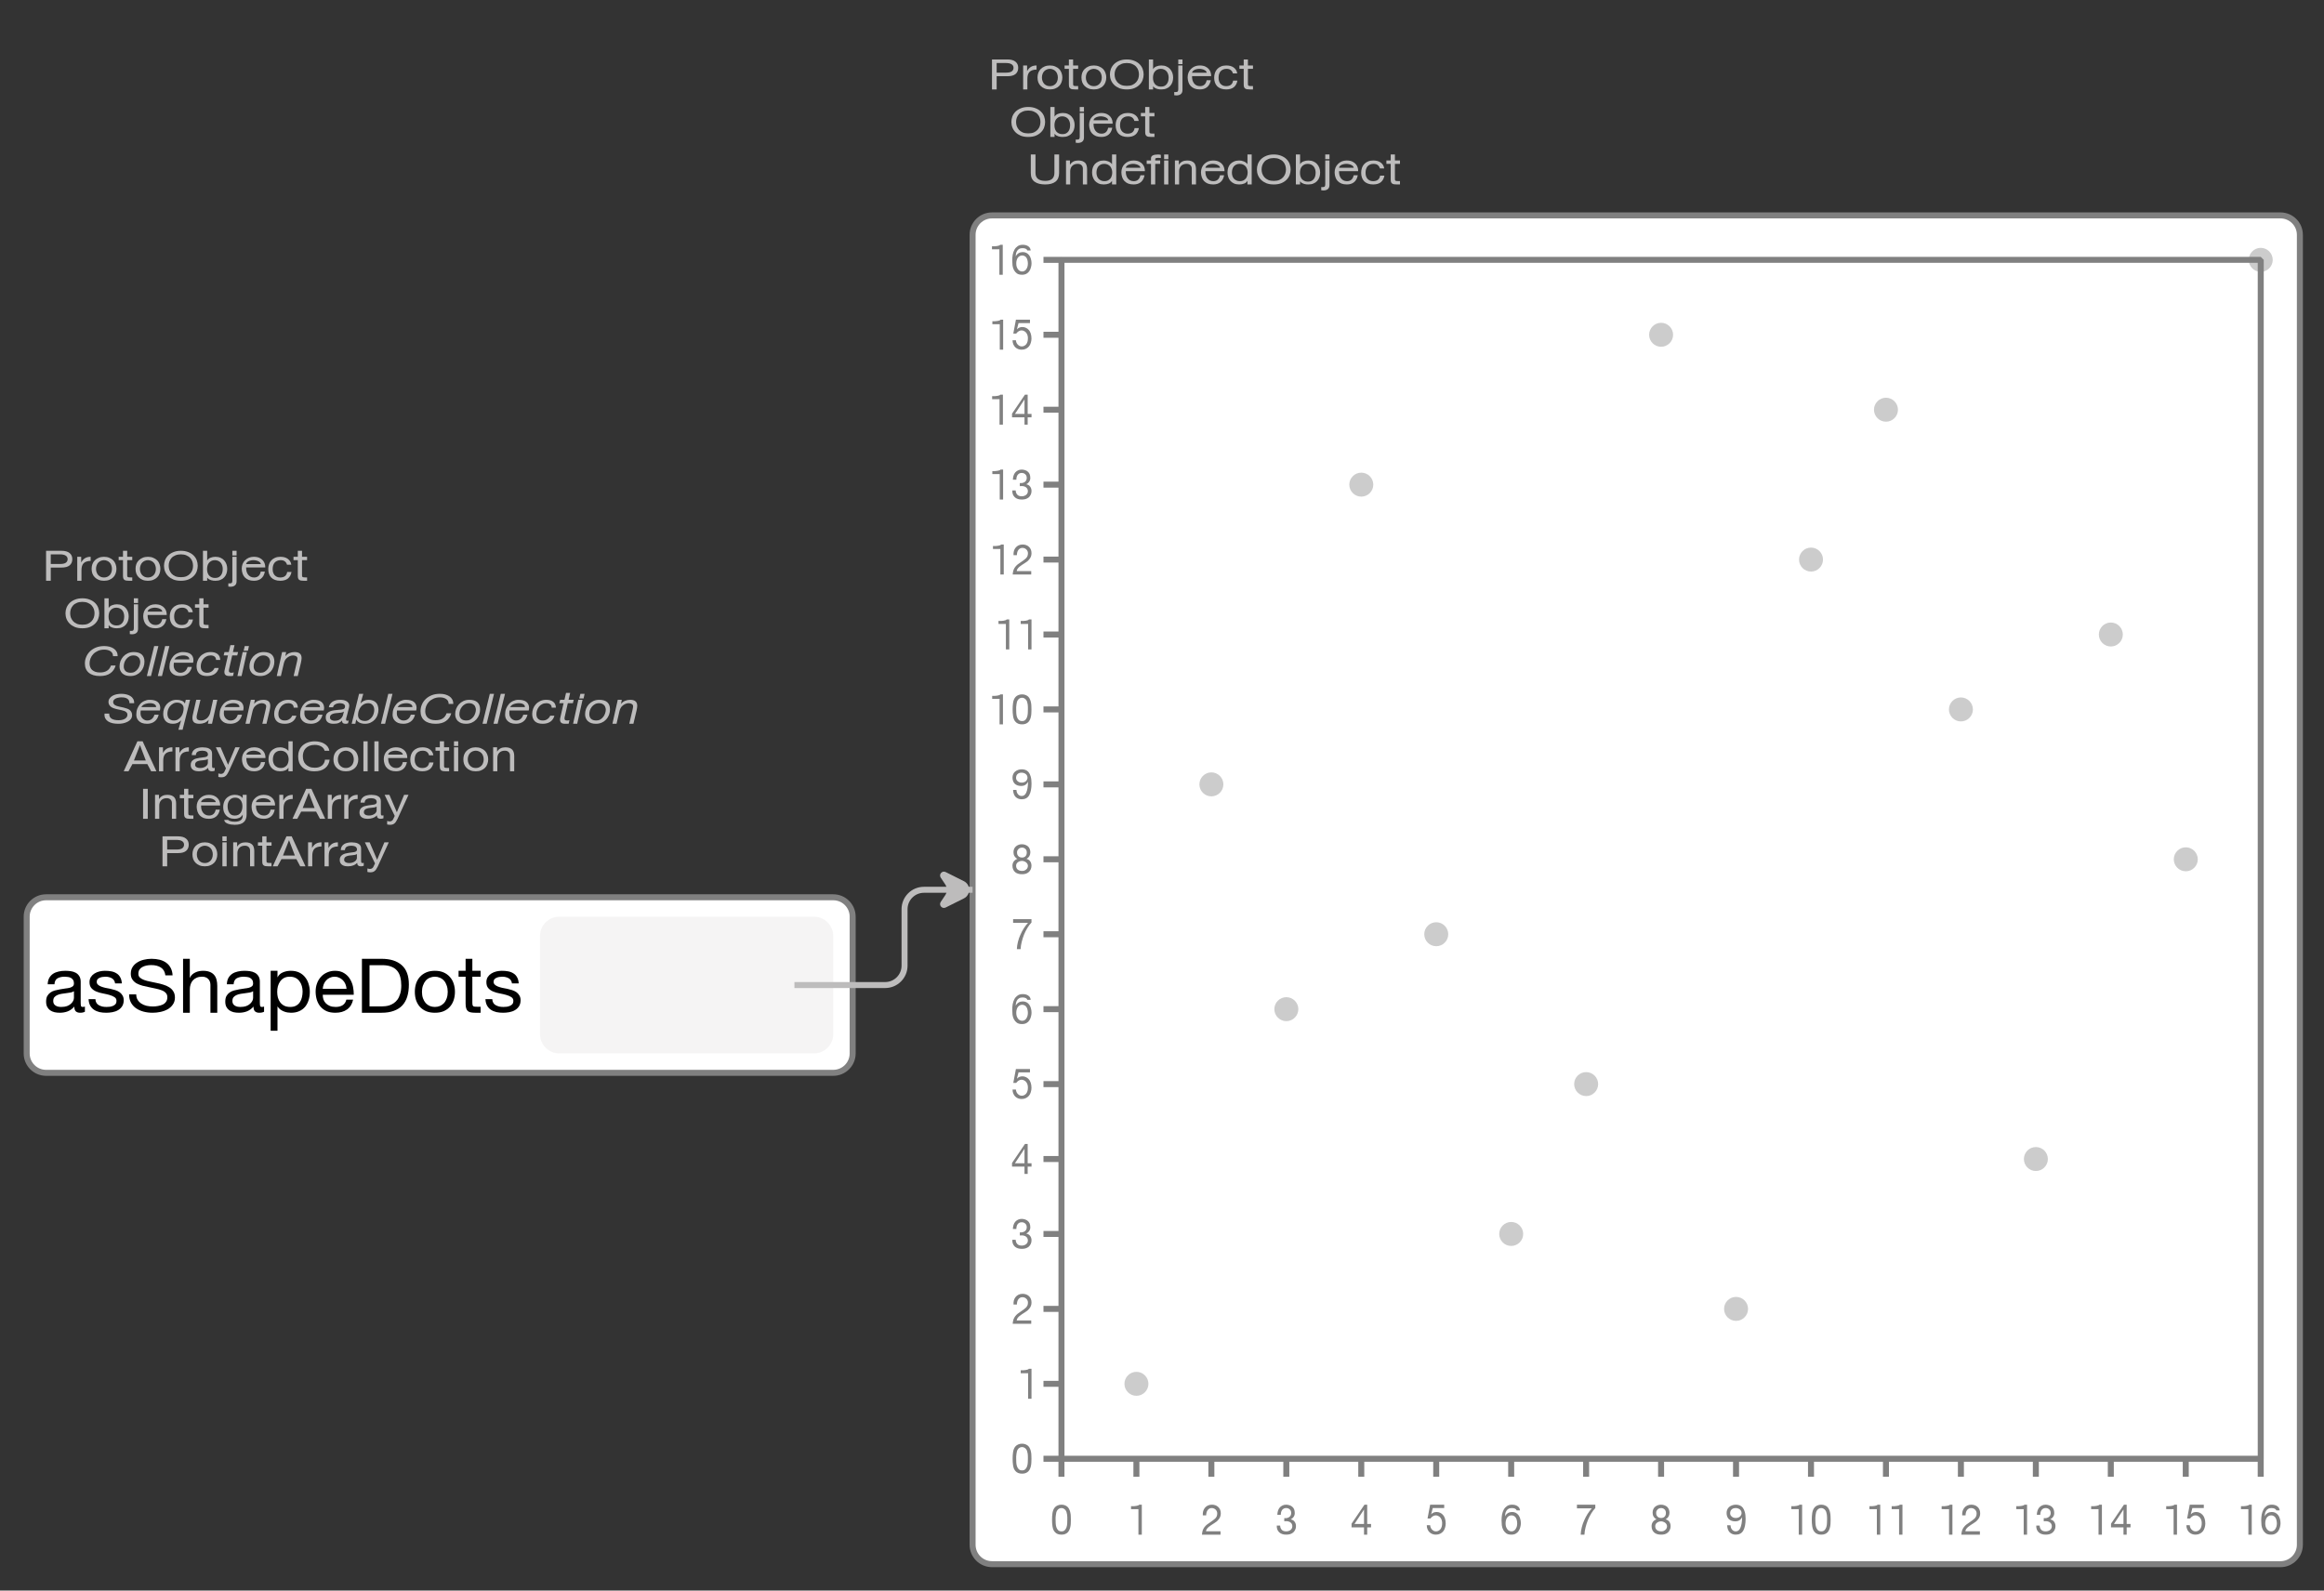<?xml version="1.0" encoding="UTF-8"?>
<svg xmlns="http://www.w3.org/2000/svg" xmlns:xlink="http://www.w3.org/1999/xlink" width="387.573pt" height="265.339pt" viewBox="0 0 387.573 265.339" version="1.1">
<rect x="0" y="0" width="387.573" height="265.339" fill="#333333" stroke="none"/>
<defs>
<g>
<symbol overflow="visible" id="glyph0-0">
<path style="stroke:none;" d="M 3.375 -5.484 L 0.844 -5.484 L 0.844 -0.391 L 3.375 -0.391 Z M 3.781 -5.859 L 3.781 -0.016 L 0.422 -0.016 L 0.422 -5.859 Z M 3.781 -5.859 "/>
</symbol>
<symbol overflow="visible" id="glyph0-1">
<path style="stroke:none;" d="M 1.422 -2.797 L 1.422 -4.406 L 2.953 -4.406 C 3.398 -4.406 3.723 -4.332 3.922 -4.188 C 4.129 -4.051 4.234 -3.859 4.234 -3.609 C 4.234 -3.348 4.129 -3.145 3.922 -3 C 3.723 -2.863 3.398 -2.797 2.953 -2.797 Z M 0.641 -5 L 0.641 0 L 1.422 0 L 1.422 -2.203 L 3.219 -2.203 C 3.812 -2.203 4.258 -2.32 4.562 -2.562 C 4.863 -2.812 5.016 -3.16 5.016 -3.609 C 5.016 -4.047 4.863 -4.383 4.562 -4.625 C 4.258 -4.875 3.812 -5 3.219 -5 Z M 0.641 -5 "/>
</symbol>
<symbol overflow="visible" id="glyph0-2">
<path style="stroke:none;" d="M 0.5 -4 L 0.5 0 L 1.203 0 L 1.203 -1.734 C 1.203 -1.984 1.227 -2.207 1.281 -2.406 C 1.332 -2.602 1.422 -2.77 1.547 -2.906 C 1.672 -3.039 1.832 -3.141 2.031 -3.203 C 2.227 -3.273 2.461 -3.312 2.734 -3.312 L 2.734 -4 C 2.359 -4 2.047 -3.922 1.797 -3.766 C 1.555 -3.617 1.348 -3.391 1.172 -3.078 L 1.156 -3.078 L 1.156 -4 Z M 0.5 -4 "/>
</symbol>
<symbol overflow="visible" id="glyph0-3">
<path style="stroke:none;" d="M 1.031 -1.984 C 1.031 -2.211 1.066 -2.414 1.141 -2.594 C 1.211 -2.781 1.305 -2.93 1.422 -3.047 C 1.547 -3.172 1.688 -3.266 1.844 -3.328 C 2.008 -3.398 2.18 -3.438 2.359 -3.438 C 2.547 -3.438 2.719 -3.398 2.875 -3.328 C 3.039 -3.266 3.18 -3.172 3.297 -3.047 C 3.422 -2.93 3.516 -2.781 3.578 -2.594 C 3.648 -2.414 3.688 -2.211 3.688 -1.984 C 3.688 -1.754 3.648 -1.551 3.578 -1.375 C 3.516 -1.195 3.422 -1.047 3.297 -0.922 C 3.18 -0.805 3.039 -0.711 2.875 -0.641 C 2.719 -0.578 2.547 -0.547 2.359 -0.547 C 2.18 -0.547 2.008 -0.578 1.844 -0.641 C 1.688 -0.711 1.547 -0.805 1.422 -0.922 C 1.305 -1.047 1.211 -1.195 1.141 -1.375 C 1.066 -1.551 1.031 -1.754 1.031 -1.984 Z M 0.297 -2 C 0.297 -1.707 0.336 -1.441 0.422 -1.203 C 0.516 -0.961 0.648 -0.754 0.828 -0.578 C 1.004 -0.398 1.219 -0.258 1.469 -0.156 C 1.727 -0.051 2.023 0 2.359 0 C 2.703 0 3 -0.051 3.25 -0.156 C 3.508 -0.258 3.727 -0.398 3.906 -0.578 C 4.082 -0.754 4.211 -0.961 4.297 -1.203 C 4.391 -1.441 4.438 -1.707 4.438 -2 C 4.438 -2.27 4.391 -2.523 4.297 -2.766 C 4.211 -3.016 4.082 -3.227 3.906 -3.406 C 3.727 -3.582 3.508 -3.723 3.25 -3.828 C 3 -3.941 2.703 -4 2.359 -4 C 2.023 -4 1.727 -3.941 1.469 -3.828 C 1.219 -3.723 1.004 -3.582 0.828 -3.406 C 0.648 -3.227 0.516 -3.016 0.422 -2.766 C 0.336 -2.523 0.297 -2.27 0.297 -2 Z M 0.297 -2 "/>
</symbol>
<symbol overflow="visible" id="glyph0-4">
<path style="stroke:none;" d="M 1.5 -4 L 1.5 -5 L 0.797 -5 L 0.797 -4 L 0.078 -4 L 0.078 -3.438 L 0.797 -3.438 L 0.797 -0.891 C 0.797 -0.691 0.812 -0.535 0.844 -0.422 C 0.883 -0.305 0.945 -0.219 1.031 -0.156 C 1.113 -0.094 1.219 -0.051 1.344 -0.031 C 1.477 -0.008 1.633 0 1.812 0 L 2.344 0 L 2.344 -0.562 L 2.031 -0.562 C 1.914 -0.562 1.82 -0.566 1.75 -0.578 C 1.688 -0.586 1.633 -0.602 1.594 -0.625 C 1.562 -0.656 1.535 -0.691 1.516 -0.734 C 1.504 -0.785 1.5 -0.852 1.5 -0.938 L 1.5 -3.438 L 2.344 -3.438 L 2.344 -4 Z M 1.5 -4 "/>
</symbol>
<symbol overflow="visible" id="glyph0-5">
<path style="stroke:none;" d="M 1.094 -2.5 C 1.094 -2.738 1.129 -2.969 1.203 -3.188 C 1.285 -3.414 1.406 -3.617 1.562 -3.797 C 1.727 -3.984 1.941 -4.129 2.203 -4.234 C 2.461 -4.348 2.77 -4.406 3.125 -4.406 C 3.488 -4.406 3.797 -4.348 4.047 -4.234 C 4.305 -4.129 4.52 -3.984 4.688 -3.797 C 4.852 -3.617 4.973 -3.414 5.047 -3.188 C 5.117 -2.969 5.156 -2.738 5.156 -2.5 C 5.156 -2.27 5.117 -2.039 5.047 -1.812 C 4.973 -1.594 4.852 -1.391 4.688 -1.203 C 4.52 -1.016 4.305 -0.863 4.047 -0.75 C 3.797 -0.645 3.488 -0.594 3.125 -0.594 C 2.77 -0.594 2.461 -0.645 2.203 -0.75 C 1.941 -0.863 1.727 -1.016 1.562 -1.203 C 1.406 -1.391 1.285 -1.594 1.203 -1.812 C 1.129 -2.039 1.094 -2.27 1.094 -2.5 Z M 0.312 -2.5 C 0.312 -2.176 0.367 -1.863 0.484 -1.562 C 0.609 -1.258 0.785 -0.992 1.016 -0.766 C 1.254 -0.535 1.547 -0.348 1.891 -0.203 C 2.242 -0.066 2.656 0 3.125 0 C 3.594 0 4.004 -0.066 4.359 -0.203 C 4.711 -0.348 5.004 -0.535 5.234 -0.766 C 5.473 -0.992 5.648 -1.258 5.766 -1.562 C 5.879 -1.863 5.938 -2.176 5.938 -2.5 C 5.938 -2.82 5.879 -3.133 5.766 -3.438 C 5.648 -3.738 5.473 -4.004 5.234 -4.234 C 5.004 -4.461 4.711 -4.645 4.359 -4.781 C 4.004 -4.926 3.594 -5 3.125 -5 C 2.656 -5 2.242 -4.926 1.891 -4.781 C 1.547 -4.645 1.254 -4.461 1.016 -4.234 C 0.785 -4.004 0.609 -3.738 0.484 -3.438 C 0.367 -3.133 0.312 -2.82 0.312 -2.5 Z M 0.312 -2.5 "/>
</symbol>
<symbol overflow="visible" id="glyph0-6">
<path style="stroke:none;" d="M 0.547 -5 L 0.547 0 L 1.25 0 L 1.25 -0.516 L 1.266 -0.516 C 1.348 -0.41 1.441 -0.32 1.547 -0.25 C 1.66 -0.188 1.781 -0.133 1.906 -0.094 C 2.031 -0.062 2.156 -0.035 2.281 -0.016 C 2.414 -0.004 2.535 0 2.641 0 C 2.961 0 3.242 -0.051 3.484 -0.156 C 3.734 -0.258 3.938 -0.398 4.094 -0.578 C 4.258 -0.754 4.383 -0.961 4.469 -1.203 C 4.551 -1.453 4.594 -1.711 4.594 -1.984 C 4.594 -2.254 4.551 -2.508 4.469 -2.75 C 4.383 -2.988 4.258 -3.203 4.094 -3.391 C 3.938 -3.578 3.734 -3.723 3.484 -3.828 C 3.242 -3.941 2.957 -4 2.625 -4 C 2.332 -4 2.062 -3.945 1.812 -3.844 C 1.562 -3.75 1.379 -3.598 1.266 -3.391 L 1.25 -3.391 L 1.25 -5 Z M 3.844 -1.984 C 3.844 -1.797 3.82 -1.609 3.781 -1.422 C 3.738 -1.242 3.664 -1.082 3.562 -0.938 C 3.469 -0.801 3.336 -0.688 3.172 -0.594 C 3.016 -0.508 2.812 -0.469 2.562 -0.469 C 2.32 -0.469 2.117 -0.508 1.953 -0.594 C 1.785 -0.676 1.645 -0.785 1.531 -0.922 C 1.426 -1.066 1.348 -1.227 1.297 -1.406 C 1.254 -1.582 1.234 -1.766 1.234 -1.953 C 1.234 -2.141 1.254 -2.316 1.297 -2.484 C 1.336 -2.66 1.41 -2.816 1.516 -2.953 C 1.629 -3.098 1.766 -3.211 1.922 -3.297 C 2.086 -3.391 2.289 -3.438 2.531 -3.438 C 2.75 -3.438 2.941 -3.395 3.109 -3.312 C 3.285 -3.227 3.426 -3.117 3.531 -2.984 C 3.633 -2.848 3.711 -2.691 3.766 -2.516 C 3.816 -2.348 3.844 -2.172 3.844 -1.984 Z M 3.844 -1.984 "/>
</symbol>
<symbol overflow="visible" id="glyph0-7">
<path style="stroke:none;" d="M 1.266 -4.219 L 1.266 -5 L 0.562 -5 L 0.562 -4.219 Z M 1.266 0.078 L 1.266 -4 L 0.562 -4 L 0.562 -0.047 C 0.562 0.129 0.535 0.254 0.484 0.328 C 0.43 0.398 0.328 0.438 0.172 0.438 L 0.031 0.438 C 0 0.438 -0.02 0.438 -0.031 0.438 C -0.051 0.438 -0.078 0.43 -0.109 0.422 L -0.109 0.969 C 0.004 0.988 0.125 1 0.25 1 C 0.562 1 0.805 0.926 0.984 0.781 C 1.172 0.633 1.266 0.398 1.266 0.078 Z M 1.266 0.078 "/>
</symbol>
<symbol overflow="visible" id="glyph0-8">
<path style="stroke:none;" d="M 3.484 -2.781 L 1.031 -2.781 C 1.039 -2.863 1.078 -2.945 1.141 -3.031 C 1.203 -3.113 1.285 -3.18 1.391 -3.234 C 1.492 -3.297 1.617 -3.344 1.766 -3.375 C 1.91 -3.414 2.07 -3.438 2.25 -3.438 C 2.426 -3.438 2.586 -3.414 2.734 -3.375 C 2.879 -3.344 3.004 -3.297 3.109 -3.234 C 3.223 -3.18 3.312 -3.113 3.375 -3.031 C 3.438 -2.945 3.473 -2.863 3.484 -2.781 Z M 4.156 -1.531 L 3.469 -1.531 C 3.406 -1.207 3.281 -0.961 3.094 -0.797 C 2.906 -0.629 2.66 -0.547 2.359 -0.547 C 2.129 -0.547 1.926 -0.594 1.75 -0.688 C 1.582 -0.781 1.441 -0.906 1.328 -1.062 C 1.223 -1.219 1.145 -1.391 1.094 -1.578 C 1.051 -1.773 1.031 -1.988 1.031 -2.219 L 4.219 -2.219 C 4.227 -2.406 4.203 -2.602 4.141 -2.812 C 4.086 -3.02 3.984 -3.211 3.828 -3.391 C 3.68 -3.566 3.484 -3.711 3.234 -3.828 C 2.984 -3.941 2.672 -4 2.297 -4 C 2.004 -4 1.734 -3.945 1.484 -3.844 C 1.242 -3.738 1.035 -3.598 0.859 -3.422 C 0.68 -3.254 0.539 -3.047 0.438 -2.797 C 0.344 -2.555 0.297 -2.289 0.297 -2 C 0.305 -1.707 0.352 -1.438 0.438 -1.188 C 0.52 -0.945 0.645 -0.738 0.812 -0.562 C 0.988 -0.383 1.203 -0.242 1.453 -0.141 C 1.703 -0.047 2 0 2.344 0 C 2.82 0 3.219 -0.125 3.531 -0.375 C 3.852 -0.633 4.062 -1.02 4.156 -1.531 Z M 4.156 -1.531 "/>
</symbol>
<symbol overflow="visible" id="glyph0-9">
<path style="stroke:none;" d="M 3.422 -2.672 L 4.141 -2.672 C 4.109 -2.898 4.039 -3.094 3.938 -3.25 C 3.832 -3.414 3.695 -3.555 3.531 -3.672 C 3.375 -3.785 3.191 -3.867 2.984 -3.922 C 2.773 -3.973 2.551 -4 2.312 -4 C 1.969 -4 1.672 -3.941 1.422 -3.828 C 1.172 -3.723 0.961 -3.578 0.797 -3.391 C 0.629 -3.211 0.504 -3 0.422 -2.75 C 0.336 -2.5 0.297 -2.234 0.297 -1.953 C 0.297 -1.66 0.336 -1.395 0.422 -1.156 C 0.504 -0.914 0.629 -0.707 0.797 -0.531 C 0.961 -0.363 1.172 -0.234 1.422 -0.141 C 1.672 -0.047 1.961 0 2.297 0 C 2.836 0 3.266 -0.125 3.578 -0.375 C 3.891 -0.633 4.086 -1 4.172 -1.469 L 3.453 -1.469 C 3.41 -1.176 3.289 -0.945 3.094 -0.781 C 2.895 -0.625 2.625 -0.547 2.281 -0.547 C 2.062 -0.547 1.867 -0.586 1.703 -0.672 C 1.547 -0.754 1.414 -0.859 1.312 -0.984 C 1.219 -1.117 1.145 -1.266 1.094 -1.422 C 1.051 -1.586 1.031 -1.766 1.031 -1.953 C 1.031 -2.141 1.051 -2.32 1.094 -2.5 C 1.145 -2.676 1.219 -2.832 1.312 -2.969 C 1.414 -3.102 1.551 -3.211 1.719 -3.297 C 1.895 -3.391 2.109 -3.438 2.359 -3.438 C 2.66 -3.438 2.895 -3.367 3.062 -3.234 C 3.238 -3.098 3.359 -2.91 3.422 -2.672 Z M 3.422 -2.672 "/>
</symbol>
<symbol overflow="visible" id="glyph0-10">
<path style="stroke:none;" d="M 1.656 -1.797 L 2.656 -4.344 L 2.672 -4.344 L 3.641 -1.797 Z M 2.234 -5 L -0.047 0 L 0.75 0 L 1.406 -1.203 L 3.891 -1.203 L 4.531 0 L 5.406 0 L 3.109 -5 Z M 2.234 -5 "/>
</symbol>
<symbol overflow="visible" id="glyph0-11">
<path style="stroke:none;" d="M 4.297 -0.094 C 4.172 -0.031 4.004 0 3.797 0 C 3.617 0 3.473 -0.047 3.359 -0.141 C 3.254 -0.234 3.203 -0.379 3.203 -0.578 C 3.016 -0.379 2.789 -0.234 2.531 -0.141 C 2.281 -0.047 2.004 0 1.703 0 C 1.516 0 1.332 -0.016 1.156 -0.047 C 0.977 -0.086 0.828 -0.148 0.703 -0.234 C 0.578 -0.316 0.477 -0.426 0.406 -0.562 C 0.332 -0.695 0.297 -0.859 0.297 -1.047 C 0.297 -1.273 0.336 -1.457 0.422 -1.594 C 0.504 -1.727 0.613 -1.836 0.75 -1.922 C 0.883 -2.016 1.035 -2.082 1.203 -2.125 C 1.379 -2.164 1.555 -2.203 1.734 -2.234 C 1.93 -2.273 2.113 -2.301 2.281 -2.312 C 2.457 -2.332 2.609 -2.352 2.734 -2.375 C 2.867 -2.406 2.973 -2.453 3.047 -2.516 C 3.129 -2.578 3.172 -2.672 3.172 -2.797 C 3.172 -2.93 3.141 -3.039 3.078 -3.125 C 3.023 -3.207 2.953 -3.27 2.859 -3.312 C 2.766 -3.363 2.66 -3.395 2.547 -3.406 C 2.441 -3.426 2.332 -3.438 2.219 -3.438 C 1.926 -3.438 1.68 -3.383 1.484 -3.281 C 1.285 -3.176 1.176 -2.984 1.156 -2.703 L 0.469 -2.703 C 0.477 -2.941 0.531 -3.141 0.625 -3.297 C 0.727 -3.461 0.859 -3.598 1.016 -3.703 C 1.18 -3.805 1.367 -3.879 1.578 -3.922 C 1.797 -3.973 2.023 -4 2.266 -4 C 2.453 -4 2.641 -3.984 2.828 -3.953 C 3.023 -3.93 3.195 -3.879 3.344 -3.797 C 3.5 -3.723 3.625 -3.617 3.719 -3.484 C 3.812 -3.348 3.859 -3.172 3.859 -2.953 L 3.859 -0.984 C 3.859 -0.836 3.867 -0.727 3.891 -0.656 C 3.91 -0.582 3.973 -0.547 4.078 -0.547 C 4.141 -0.547 4.211 -0.555 4.297 -0.578 Z M 3.156 -2.047 C 3.07 -1.984 2.957 -1.938 2.812 -1.906 C 2.676 -1.883 2.523 -1.863 2.359 -1.844 C 2.203 -1.832 2.047 -1.816 1.891 -1.797 C 1.734 -1.773 1.594 -1.738 1.469 -1.688 C 1.344 -1.645 1.238 -1.578 1.156 -1.484 C 1.07 -1.391 1.031 -1.266 1.031 -1.109 C 1.031 -1.004 1.051 -0.914 1.094 -0.844 C 1.145 -0.781 1.207 -0.723 1.281 -0.672 C 1.363 -0.629 1.453 -0.598 1.547 -0.578 C 1.648 -0.555 1.754 -0.547 1.859 -0.547 C 2.086 -0.547 2.285 -0.578 2.453 -0.641 C 2.617 -0.703 2.754 -0.773 2.859 -0.859 C 2.961 -0.941 3.035 -1.031 3.078 -1.125 C 3.129 -1.227 3.156 -1.32 3.156 -1.406 Z M 3.156 -2.047 "/>
</symbol>
<symbol overflow="visible" id="glyph0-12">
<path style="stroke:none;" d="M 2.203 0.047 C 2.117 0.223 2.035 0.367 1.953 0.484 C 1.879 0.609 1.789 0.707 1.688 0.781 C 1.594 0.863 1.484 0.922 1.359 0.953 C 1.242 0.984 1.113 1 0.969 1 C 0.883 1 0.801 0.992 0.719 0.984 C 0.633 0.973 0.555 0.957 0.484 0.938 L 0.484 0.359 C 0.535 0.379 0.602 0.395 0.688 0.406 C 0.77 0.426 0.836 0.438 0.891 0.438 C 1.035 0.438 1.156 0.406 1.25 0.344 C 1.344 0.289 1.414 0.211 1.469 0.109 L 1.75 -0.484 L 0.062 -4 L 0.859 -4 L 2.094 -1.109 L 2.109 -1.109 L 3.312 -4 L 4.047 -4 Z M 2.203 0.047 "/>
</symbol>
<symbol overflow="visible" id="glyph0-13">
<path style="stroke:none;" d="M 1.031 -1.969 C 1.031 -2.145 1.051 -2.32 1.094 -2.5 C 1.145 -2.676 1.219 -2.832 1.312 -2.969 C 1.414 -3.102 1.547 -3.211 1.703 -3.297 C 1.867 -3.391 2.07 -3.438 2.312 -3.438 C 2.551 -3.438 2.754 -3.395 2.922 -3.312 C 3.098 -3.227 3.238 -3.117 3.344 -2.984 C 3.445 -2.848 3.523 -2.691 3.578 -2.516 C 3.629 -2.348 3.656 -2.172 3.656 -1.984 C 3.656 -1.805 3.629 -1.629 3.578 -1.453 C 3.535 -1.285 3.461 -1.133 3.359 -1 C 3.254 -0.875 3.117 -0.766 2.953 -0.672 C 2.785 -0.586 2.586 -0.547 2.359 -0.547 C 2.129 -0.547 1.93 -0.586 1.766 -0.672 C 1.598 -0.754 1.457 -0.859 1.344 -0.984 C 1.238 -1.117 1.16 -1.27 1.109 -1.438 C 1.055 -1.602 1.031 -1.781 1.031 -1.969 Z M 4.328 0 L 4.328 -5 L 3.625 -5 L 3.625 -3.391 L 3.609 -3.391 C 3.535 -3.504 3.441 -3.598 3.328 -3.672 C 3.211 -3.754 3.094 -3.816 2.969 -3.859 C 2.844 -3.91 2.719 -3.945 2.594 -3.969 C 2.469 -3.988 2.348 -4 2.234 -4 C 1.91 -4 1.625 -3.941 1.375 -3.828 C 1.133 -3.723 0.93 -3.582 0.766 -3.406 C 0.609 -3.227 0.488 -3.016 0.406 -2.766 C 0.332 -2.523 0.297 -2.27 0.297 -2 C 0.297 -1.727 0.336 -1.473 0.422 -1.234 C 0.504 -0.992 0.625 -0.781 0.781 -0.594 C 0.945 -0.414 1.148 -0.27 1.391 -0.156 C 1.641 -0.051 1.926 0 2.25 0 C 2.551 0 2.82 -0.047 3.062 -0.141 C 3.312 -0.234 3.492 -0.383 3.609 -0.594 L 3.625 -0.594 L 3.625 0 Z M 4.328 0 "/>
</symbol>
<symbol overflow="visible" id="glyph0-14">
<path style="stroke:none;" d="M 4.781 -3.422 L 5.562 -3.422 C 5.52 -3.68 5.426 -3.91 5.281 -4.109 C 5.133 -4.305 4.953 -4.469 4.734 -4.594 C 4.523 -4.727 4.281 -4.828 4 -4.891 C 3.727 -4.961 3.441 -5 3.141 -5 C 2.691 -5 2.289 -4.93 1.938 -4.797 C 1.594 -4.672 1.301 -4.492 1.062 -4.266 C 0.832 -4.047 0.656 -3.781 0.531 -3.469 C 0.414 -3.156 0.359 -2.832 0.359 -2.5 C 0.359 -2.145 0.41 -1.812 0.516 -1.5 C 0.629 -1.195 0.797 -0.938 1.016 -0.719 C 1.242 -0.5 1.531 -0.32 1.875 -0.188 C 2.219 -0.062 2.617 0 3.078 0 C 3.828 0 4.414 -0.172 4.844 -0.516 C 5.281 -0.859 5.535 -1.332 5.609 -1.938 L 4.828 -1.938 C 4.816 -1.75 4.77 -1.57 4.688 -1.406 C 4.602 -1.238 4.488 -1.094 4.344 -0.969 C 4.195 -0.852 4.023 -0.758 3.828 -0.688 C 3.629 -0.625 3.398 -0.594 3.141 -0.594 C 2.785 -0.594 2.484 -0.645 2.234 -0.75 C 1.984 -0.863 1.773 -1.004 1.609 -1.172 C 1.441 -1.348 1.32 -1.551 1.25 -1.781 C 1.176 -2.02 1.141 -2.27 1.141 -2.531 C 1.141 -2.77 1.176 -3 1.25 -3.219 C 1.32 -3.445 1.441 -3.648 1.609 -3.828 C 1.773 -4.004 1.984 -4.145 2.234 -4.25 C 2.484 -4.352 2.781 -4.406 3.125 -4.406 C 3.539 -4.406 3.895 -4.32 4.188 -4.156 C 4.488 -3.988 4.688 -3.742 4.781 -3.422 Z M 4.781 -3.422 "/>
</symbol>
<symbol overflow="visible" id="glyph0-15">
<path style="stroke:none;" d="M 0.562 -5 L 0.562 0 L 1.266 0 L 1.266 -5 Z M 0.562 -5 "/>
</symbol>
<symbol overflow="visible" id="glyph0-16">
<path style="stroke:none;" d="M 1.266 -4.219 L 1.266 -5 L 0.562 -5 L 0.562 -4.219 Z M 0.562 -4 L 0.562 0 L 1.266 0 L 1.266 -4 Z M 0.562 -4 "/>
</symbol>
<symbol overflow="visible" id="glyph0-17">
<path style="stroke:none;" d="M 0.531 -4 L 0.531 0 L 1.234 0 L 1.234 -2.203 C 1.234 -2.379 1.258 -2.539 1.312 -2.688 C 1.363 -2.844 1.441 -2.973 1.547 -3.078 C 1.648 -3.191 1.781 -3.281 1.938 -3.344 C 2.094 -3.406 2.273 -3.438 2.484 -3.438 C 2.754 -3.438 2.961 -3.363 3.109 -3.219 C 3.266 -3.07 3.344 -2.879 3.344 -2.641 L 3.344 0 L 4.047 0 L 4.047 -2.562 C 4.047 -2.781 4.02 -2.973 3.969 -3.141 C 3.926 -3.316 3.848 -3.469 3.734 -3.594 C 3.617 -3.719 3.469 -3.816 3.281 -3.891 C 3.094 -3.961 2.859 -4 2.578 -4 C 1.953 -4 1.492 -3.766 1.203 -3.297 L 1.188 -3.297 L 1.188 -4 Z M 0.531 -4 "/>
</symbol>
<symbol overflow="visible" id="glyph0-18">
<path style="stroke:none;" d="M 0.672 -5 L 0.672 0 L 1.453 0 L 1.453 -5 Z M 0.672 -5 "/>
</symbol>
<symbol overflow="visible" id="glyph0-19">
<path style="stroke:none;" d="M 4.203 -0.734 L 4.203 -4 L 3.547 -4 L 3.547 -3.453 L 3.531 -3.453 C 3.406 -3.629 3.227 -3.766 3 -3.859 C 2.781 -3.953 2.535 -4 2.266 -4 C 1.898 -4 1.586 -3.93 1.328 -3.797 C 1.078 -3.672 0.875 -3.508 0.719 -3.312 C 0.57 -3.113 0.461 -2.895 0.391 -2.656 C 0.328 -2.414 0.297 -2.18 0.297 -1.953 C 0.297 -1.68 0.332 -1.426 0.406 -1.188 C 0.488 -0.957 0.609 -0.754 0.766 -0.578 C 0.93 -0.398 1.129 -0.258 1.359 -0.156 C 1.598 -0.051 1.879 0 2.203 0 C 2.473 0 2.727 -0.051 2.969 -0.156 C 3.219 -0.27 3.406 -0.445 3.531 -0.688 L 3.547 -0.688 L 3.547 -0.516 C 3.547 -0.359 3.52 -0.219 3.469 -0.094 C 3.426 0.02 3.352 0.117 3.25 0.203 C 3.145 0.297 3.008 0.363 2.844 0.406 C 2.688 0.457 2.492 0.484 2.266 0.484 C 2.148 0.484 2.031 0.477 1.906 0.469 C 1.781 0.457 1.66 0.438 1.547 0.406 C 1.441 0.383 1.352 0.352 1.281 0.312 C 1.207 0.281 1.164 0.238 1.156 0.188 L 0.469 0.188 C 0.477 0.332 0.535 0.457 0.641 0.562 C 0.754 0.664 0.895 0.75 1.062 0.812 C 1.227 0.875 1.41 0.922 1.609 0.953 C 1.816 0.984 2.02 1 2.219 1 C 2.906 1 3.406 0.852 3.719 0.562 C 4.039 0.27 4.203 -0.16 4.203 -0.734 Z M 2.234 -0.547 C 2.004 -0.547 1.812 -0.586 1.656 -0.672 C 1.508 -0.766 1.391 -0.883 1.297 -1.031 C 1.203 -1.188 1.133 -1.352 1.094 -1.531 C 1.051 -1.719 1.031 -1.898 1.031 -2.078 C 1.031 -2.266 1.051 -2.441 1.094 -2.609 C 1.145 -2.785 1.223 -2.941 1.328 -3.078 C 1.43 -3.223 1.562 -3.332 1.719 -3.406 C 1.875 -3.488 2.066 -3.531 2.297 -3.531 C 2.516 -3.531 2.703 -3.488 2.859 -3.406 C 3.016 -3.32 3.141 -3.207 3.234 -3.062 C 3.328 -2.926 3.395 -2.773 3.438 -2.609 C 3.477 -2.441 3.5 -2.27 3.5 -2.094 C 3.5 -1.914 3.477 -1.734 3.438 -1.547 C 3.395 -1.359 3.32 -1.188 3.219 -1.031 C 3.125 -0.883 2.992 -0.766 2.828 -0.672 C 2.66 -0.586 2.461 -0.547 2.234 -0.547 Z M 2.234 -0.547 "/>
</symbol>
<symbol overflow="visible" id="glyph0-20">
<path style="stroke:none;" d="M 5.328 -1.891 L 5.328 -5 L 4.547 -5 L 4.547 -1.922 C 4.547 -1.484 4.414 -1.148 4.156 -0.922 C 3.895 -0.703 3.516 -0.594 3.016 -0.594 C 2.492 -0.594 2.094 -0.703 1.812 -0.922 C 1.531 -1.148 1.391 -1.484 1.391 -1.922 L 1.391 -5 L 0.609 -5 L 0.609 -1.891 C 0.609 -1.234 0.82 -0.754 1.25 -0.453 C 1.676 -0.148 2.266 0 3.016 0 C 3.766 0 4.336 -0.156 4.734 -0.469 C 5.129 -0.789 5.328 -1.266 5.328 -1.891 Z M 5.328 -1.891 "/>
</symbol>
<symbol overflow="visible" id="glyph0-21">
<path style="stroke:none;" d="M 0.812 -3.438 L 0.812 0 L 1.516 0 L 1.516 -3.438 L 2.344 -3.438 L 2.344 -4 L 1.516 -4 L 1.516 -4.25 C 1.516 -4.32 1.562 -4.367 1.656 -4.391 C 1.75 -4.422 1.879 -4.438 2.047 -4.438 C 2.109 -4.438 2.176 -4.43 2.25 -4.422 C 2.32 -4.422 2.391 -4.414 2.453 -4.406 L 2.453 -4.938 C 2.379 -4.957 2.301 -4.973 2.219 -4.984 C 2.133 -4.992 2.062 -5 2 -5 C 1.613 -5 1.316 -4.945 1.109 -4.844 C 0.91 -4.738 0.812 -4.582 0.812 -4.375 L 0.812 -4 L 0.094 -4 L 0.094 -3.438 Z M 0.812 -3.438 "/>
</symbol>
<symbol overflow="visible" id="glyph1-0">
<path style="stroke:none;" d="M 3.547 -5.578 L 0.672 -5.578 L 0.672 -0.297 L 3.547 -0.297 Z M 3.797 -5.859 L 3.797 0 L 0.406 0 L 0.406 -5.859 Z M 3.797 -5.859 "/>
</symbol>
<symbol overflow="visible" id="glyph1-1">
<path style="stroke:none;" d="M 5.438 -1.75 L 4.656 -1.75 C 4.531 -1.375 4.316 -1.086 4.016 -0.891 C 3.711 -0.691 3.316 -0.594 2.828 -0.594 C 2.535 -0.594 2.281 -0.629 2.062 -0.703 C 1.844 -0.785 1.66 -0.891 1.516 -1.016 C 1.379 -1.141 1.273 -1.297 1.203 -1.484 C 1.129 -1.672 1.094 -1.879 1.094 -2.109 C 1.094 -2.391 1.145 -2.664 1.25 -2.938 C 1.352 -3.207 1.504 -3.445 1.703 -3.656 C 1.91 -3.875 2.164 -4.051 2.469 -4.188 C 2.77 -4.332 3.129 -4.406 3.547 -4.406 C 3.973 -4.406 4.32 -4.312 4.594 -4.125 C 4.863 -3.945 5 -3.676 5 -3.312 L 5.781 -3.312 C 5.781 -3.594 5.723 -3.836 5.609 -4.047 C 5.492 -4.266 5.332 -4.441 5.125 -4.578 C 4.926 -4.711 4.691 -4.816 4.422 -4.891 C 4.148 -4.961 3.859 -5 3.547 -5 C 3.047 -5 2.594 -4.922 2.188 -4.766 C 1.789 -4.609 1.453 -4.395 1.172 -4.125 C 0.891 -3.852 0.676 -3.539 0.531 -3.188 C 0.383 -2.844 0.312 -2.477 0.312 -2.094 C 0.312 -1.426 0.531 -0.91 0.969 -0.547 C 1.406 -0.18 2.023 0 2.828 0 C 3.555 0 4.133 -0.156 4.562 -0.469 C 5 -0.781 5.289 -1.207 5.438 -1.75 Z M 5.438 -1.75 "/>
</symbol>
<symbol overflow="visible" id="glyph1-2">
<path style="stroke:none;" d="M 0.141 -1.594 C 0.141 -1.352 0.18 -1.133 0.266 -0.938 C 0.348 -0.75 0.461 -0.582 0.609 -0.438 C 0.766 -0.301 0.953 -0.191 1.172 -0.109 C 1.398 -0.035 1.656 0 1.938 0 C 2.312 0 2.645 -0.066 2.938 -0.203 C 3.227 -0.336 3.473 -0.516 3.672 -0.734 C 3.879 -0.961 4.035 -1.223 4.141 -1.516 C 4.242 -1.805 4.297 -2.102 4.297 -2.406 C 4.297 -2.926 4.145 -3.32 3.844 -3.594 C 3.539 -3.863 3.098 -4 2.516 -4 C 2.141 -4 1.805 -3.93 1.516 -3.797 C 1.223 -3.66 0.973 -3.477 0.766 -3.25 C 0.566 -3.031 0.41 -2.773 0.297 -2.484 C 0.191 -2.191 0.141 -1.895 0.141 -1.594 Z M 0.844 -1.594 C 0.844 -1.789 0.875 -2 0.938 -2.219 C 1.008 -2.438 1.113 -2.633 1.25 -2.812 C 1.383 -2.988 1.551 -3.133 1.75 -3.25 C 1.957 -3.375 2.195 -3.438 2.469 -3.438 C 2.664 -3.438 2.832 -3.406 2.969 -3.344 C 3.102 -3.281 3.219 -3.203 3.312 -3.109 C 3.406 -3.023 3.473 -2.91 3.516 -2.766 C 3.566 -2.629 3.594 -2.492 3.594 -2.359 C 3.594 -2.172 3.555 -1.969 3.484 -1.75 C 3.422 -1.539 3.32 -1.348 3.188 -1.172 C 3.051 -0.992 2.883 -0.844 2.688 -0.719 C 2.488 -0.602 2.266 -0.547 2.016 -0.547 C 1.629 -0.547 1.336 -0.641 1.141 -0.828 C 0.941 -1.023 0.844 -1.281 0.844 -1.594 Z M 0.844 -1.594 "/>
</symbol>
<symbol overflow="visible" id="glyph1-3">
<path style="stroke:none;" d="M 1.188 -5 L -0.031 0 L 0.656 0 L 1.891 -5 Z M 1.188 -5 "/>
</symbol>
<symbol overflow="visible" id="glyph1-4">
<path style="stroke:none;" d="M 0.812 -2.219 L 4.016 -2.219 C 4.023 -2.258 4.035 -2.316 4.047 -2.391 C 4.066 -2.461 4.078 -2.539 4.078 -2.625 C 4.078 -3.062 3.93 -3.398 3.641 -3.641 C 3.359 -3.879 2.898 -4 2.266 -4 C 1.984 -4 1.707 -3.938 1.438 -3.812 C 1.164 -3.695 0.93 -3.531 0.734 -3.312 C 0.535 -3.094 0.375 -2.832 0.25 -2.531 C 0.133 -2.227 0.078 -1.895 0.078 -1.531 C 0.078 -1.352 0.102 -1.176 0.156 -1 C 0.219 -0.82 0.316 -0.66 0.453 -0.516 C 0.586 -0.367 0.77 -0.242 1 -0.141 C 1.238 -0.047 1.535 0 1.891 0 C 2.117 0 2.336 -0.031 2.547 -0.094 C 2.754 -0.156 2.941 -0.25 3.109 -0.375 C 3.285 -0.5 3.43 -0.66 3.547 -0.859 C 3.672 -1.055 3.758 -1.273 3.812 -1.516 L 3.109 -1.516 C 3.016 -1.203 2.863 -0.961 2.656 -0.797 C 2.457 -0.629 2.203 -0.547 1.891 -0.547 C 1.742 -0.547 1.602 -0.578 1.469 -0.641 C 1.344 -0.703 1.227 -0.781 1.125 -0.875 C 1.02 -0.977 0.938 -1.102 0.875 -1.25 C 0.812 -1.395 0.781 -1.57 0.781 -1.781 C 0.781 -1.926 0.789 -2.07 0.812 -2.219 Z M 3.375 -2.781 L 0.906 -2.781 C 0.957 -2.863 1.023 -2.945 1.109 -3.031 C 1.191 -3.113 1.289 -3.18 1.406 -3.234 C 1.531 -3.297 1.672 -3.344 1.828 -3.375 C 1.992 -3.414 2.176 -3.438 2.375 -3.438 C 2.57 -3.438 2.734 -3.414 2.859 -3.375 C 2.992 -3.332 3.098 -3.281 3.172 -3.219 C 3.254 -3.164 3.312 -3.098 3.344 -3.016 C 3.375 -2.941 3.383 -2.863 3.375 -2.781 Z M 3.375 -2.781 "/>
</symbol>
<symbol overflow="visible" id="glyph1-5">
<path style="stroke:none;" d="M 3.422 -2.688 L 4.125 -2.688 C 4.102 -3.133 3.953 -3.461 3.672 -3.672 C 3.391 -3.891 3.008 -4 2.531 -4 C 2.145 -4 1.805 -3.93 1.516 -3.797 C 1.223 -3.66 0.977 -3.484 0.781 -3.266 C 0.582 -3.047 0.43 -2.797 0.328 -2.516 C 0.223 -2.234 0.172 -1.941 0.172 -1.641 C 0.172 -1.117 0.316 -0.711 0.609 -0.422 C 0.898 -0.141 1.336 0 1.922 0 C 2.422 0 2.836 -0.109 3.172 -0.328 C 3.516 -0.555 3.75 -0.895 3.875 -1.344 L 3.172 -1.344 C 3.066 -1.102 2.906 -0.91 2.688 -0.766 C 2.477 -0.617 2.223 -0.547 1.922 -0.547 C 1.723 -0.547 1.555 -0.578 1.422 -0.641 C 1.297 -0.703 1.191 -0.781 1.109 -0.875 C 1.023 -0.969 0.961 -1.082 0.922 -1.219 C 0.891 -1.352 0.875 -1.492 0.875 -1.641 C 0.875 -1.848 0.91 -2.055 0.984 -2.266 C 1.055 -2.473 1.16 -2.664 1.297 -2.844 C 1.43 -3.02 1.602 -3.16 1.812 -3.266 C 2.02 -3.379 2.258 -3.438 2.531 -3.438 C 2.812 -3.438 3.031 -3.367 3.188 -3.234 C 3.344 -3.109 3.422 -2.926 3.422 -2.688 Z M 3.422 -2.688 "/>
</symbol>
<symbol overflow="visible" id="glyph1-6">
<path style="stroke:none;" d="M 1.812 -4 L 2.078 -5.156 L 1.391 -5.156 L 1.125 -4 L 0.406 -4 L 0.266 -3.438 L 0.984 -3.438 L 0.422 -0.969 C 0.41 -0.906 0.398 -0.848 0.391 -0.797 C 0.391 -0.742 0.391 -0.691 0.391 -0.641 C 0.391 -0.516 0.414 -0.406 0.469 -0.312 C 0.52 -0.227 0.586 -0.16 0.672 -0.109 C 0.754 -0.066 0.852 -0.035 0.969 -0.016 C 1.082 -0.004 1.207 0 1.344 0 C 1.426 0 1.508 0 1.594 0 C 1.676 -0.008 1.758 -0.02 1.844 -0.031 L 1.953 -0.609 C 1.891 -0.586 1.82 -0.57 1.75 -0.562 C 1.688 -0.551 1.625 -0.547 1.562 -0.547 C 1.445 -0.547 1.348 -0.566 1.266 -0.609 C 1.18 -0.648 1.141 -0.719 1.141 -0.812 C 1.141 -0.863 1.141 -0.91 1.141 -0.953 C 1.148 -0.992 1.156 -1.039 1.156 -1.094 L 1.688 -3.438 L 2.531 -3.438 L 2.672 -4 Z M 1.812 -4 "/>
</symbol>
<symbol overflow="visible" id="glyph1-7">
<path style="stroke:none;" d="M 1.719 -4.219 L 1.891 -5 L 1.188 -5 L 1 -4.219 Z M 0.844 -4 L -0.031 0 L 0.656 0 L 1.547 -4 Z M 0.844 -4 "/>
</symbol>
<symbol overflow="visible" id="glyph1-8">
<path style="stroke:none;" d="M 0.859 -4 L -0.031 0 L 0.656 0 L 1.156 -2.156 C 1.195 -2.312 1.254 -2.461 1.328 -2.609 C 1.398 -2.754 1.5 -2.879 1.625 -2.984 C 1.75 -3.109 1.906 -3.211 2.094 -3.297 C 2.289 -3.391 2.484 -3.438 2.672 -3.438 C 2.879 -3.438 3.055 -3.391 3.203 -3.297 C 3.348 -3.211 3.422 -3.078 3.422 -2.891 C 3.422 -2.848 3.414 -2.801 3.406 -2.75 C 3.395 -2.695 3.383 -2.641 3.375 -2.578 C 3.363 -2.523 3.352 -2.473 3.344 -2.422 C 3.332 -2.367 3.32 -2.32 3.312 -2.281 L 2.781 0 L 3.469 0 L 4 -2.234 C 4.031 -2.379 4.055 -2.52 4.078 -2.656 C 4.098 -2.789 4.109 -2.898 4.109 -2.984 C 4.109 -3.336 4.008 -3.594 3.812 -3.75 C 3.625 -3.914 3.332 -4 2.938 -4 C 2.633 -4 2.348 -3.941 2.078 -3.828 C 1.816 -3.723 1.598 -3.555 1.422 -3.328 L 1.406 -3.328 L 1.531 -4 Z M 0.859 -4 "/>
</symbol>
<symbol overflow="visible" id="glyph1-9">
<path style="stroke:none;" d="M 4.281 -3.438 L 5.062 -3.438 C 5.07 -3.707 5.02 -3.941 4.906 -4.141 C 4.789 -4.348 4.633 -4.508 4.438 -4.625 C 4.238 -4.75 4.008 -4.844 3.75 -4.906 C 3.488 -4.969 3.211 -5 2.922 -5 C 2.66 -5 2.398 -4.973 2.141 -4.922 C 1.891 -4.867 1.66 -4.785 1.453 -4.672 C 1.254 -4.555 1.094 -4.41 0.969 -4.234 C 0.844 -4.066 0.781 -3.867 0.781 -3.641 C 0.781 -3.461 0.816 -3.312 0.891 -3.188 C 0.961 -3.062 1.055 -2.945 1.172 -2.844 C 1.297 -2.75 1.438 -2.672 1.594 -2.609 C 1.758 -2.547 1.926 -2.492 2.094 -2.453 L 2.906 -2.281 C 3.039 -2.25 3.172 -2.211 3.297 -2.172 C 3.422 -2.141 3.531 -2.094 3.625 -2.031 C 3.727 -1.969 3.805 -1.895 3.859 -1.812 C 3.91 -1.727 3.938 -1.625 3.938 -1.5 C 3.938 -1.344 3.895 -1.207 3.812 -1.094 C 3.727 -0.977 3.617 -0.883 3.484 -0.812 C 3.348 -0.738 3.188 -0.68 3 -0.641 C 2.82 -0.609 2.645 -0.594 2.469 -0.594 C 2.227 -0.594 2.008 -0.613 1.812 -0.656 C 1.613 -0.695 1.445 -0.758 1.312 -0.844 C 1.176 -0.926 1.07 -1.035 1 -1.172 C 0.926 -1.316 0.895 -1.492 0.906 -1.703 L 0.125 -1.703 C 0.094 -1.398 0.129 -1.141 0.234 -0.922 C 0.348 -0.711 0.504 -0.539 0.703 -0.406 C 0.91 -0.27 1.16 -0.164 1.453 -0.094 C 1.754 -0.031 2.082 0 2.438 0 C 2.695 0 2.961 -0.023 3.234 -0.078 C 3.504 -0.141 3.75 -0.227 3.969 -0.344 C 4.195 -0.457 4.379 -0.602 4.516 -0.781 C 4.648 -0.969 4.719 -1.188 4.719 -1.438 C 4.719 -1.645 4.676 -1.82 4.594 -1.969 C 4.52 -2.113 4.414 -2.234 4.281 -2.328 C 4.156 -2.422 4.004 -2.492 3.828 -2.547 C 3.66 -2.609 3.488 -2.66 3.312 -2.703 L 2.516 -2.875 C 2.391 -2.906 2.266 -2.941 2.141 -2.984 C 2.023 -3.023 1.926 -3.07 1.844 -3.125 C 1.758 -3.188 1.691 -3.258 1.641 -3.344 C 1.586 -3.426 1.562 -3.52 1.562 -3.625 C 1.562 -3.77 1.602 -3.891 1.688 -3.984 C 1.781 -4.086 1.895 -4.172 2.031 -4.234 C 2.164 -4.297 2.312 -4.336 2.469 -4.359 C 2.625 -4.391 2.773 -4.406 2.922 -4.406 C 3.129 -4.406 3.316 -4.391 3.484 -4.359 C 3.648 -4.328 3.789 -4.27 3.906 -4.188 C 4.031 -4.113 4.125 -4.016 4.188 -3.891 C 4.25 -3.773 4.281 -3.625 4.281 -3.438 Z M 4.281 -3.438 "/>
</symbol>
<symbol overflow="visible" id="glyph1-10">
<path style="stroke:none;" d="M 0.844 -1.688 C 0.844 -1.883 0.875 -2.094 0.938 -2.312 C 1.008 -2.531 1.113 -2.727 1.25 -2.906 C 1.395 -3.082 1.566 -3.227 1.766 -3.344 C 1.961 -3.469 2.191 -3.531 2.453 -3.531 C 2.797 -3.531 3.062 -3.441 3.25 -3.266 C 3.445 -3.098 3.547 -2.863 3.547 -2.562 C 3.547 -2.352 3.516 -2.129 3.453 -1.891 C 3.391 -1.648 3.289 -1.43 3.156 -1.234 C 3.02 -1.047 2.848 -0.883 2.641 -0.75 C 2.441 -0.613 2.203 -0.547 1.922 -0.547 C 1.734 -0.547 1.57 -0.578 1.438 -0.641 C 1.301 -0.703 1.188 -0.781 1.094 -0.875 C 1.008 -0.977 0.945 -1.098 0.906 -1.234 C 0.863 -1.379 0.844 -1.531 0.844 -1.688 Z M 3.375 1 L 4.625 -4 L 3.906 -4 L 3.766 -3.391 L 3.75 -3.391 C 3.633 -3.617 3.453 -3.773 3.203 -3.859 C 2.961 -3.953 2.688 -4 2.375 -4 C 2.031 -4 1.719 -3.93 1.438 -3.797 C 1.156 -3.66 0.914 -3.484 0.719 -3.266 C 0.531 -3.047 0.383 -2.797 0.281 -2.516 C 0.188 -2.234 0.141 -1.945 0.141 -1.656 C 0.141 -1.406 0.172 -1.18 0.234 -0.984 C 0.305 -0.785 0.406 -0.613 0.531 -0.469 C 0.664 -0.32 0.832 -0.207 1.031 -0.125 C 1.238 -0.039 1.484 0 1.766 0 C 2.035 0 2.285 -0.047 2.516 -0.141 C 2.742 -0.234 2.941 -0.375 3.109 -0.562 L 3.125 -0.562 L 2.672 1 Z M 3.375 1 "/>
</symbol>
<symbol overflow="visible" id="glyph1-11">
<path style="stroke:none;" d="M 3.391 0 L 4.281 -4 L 3.578 -4 L 3.094 -1.828 C 3.051 -1.66 2.984 -1.5 2.891 -1.344 C 2.805 -1.195 2.695 -1.062 2.562 -0.938 C 2.426 -0.82 2.273 -0.727 2.109 -0.656 C 1.941 -0.582 1.758 -0.547 1.562 -0.547 C 1.352 -0.547 1.176 -0.586 1.031 -0.672 C 0.895 -0.766 0.828 -0.906 0.828 -1.094 C 0.828 -1.133 0.828 -1.18 0.828 -1.234 C 0.836 -1.285 0.848 -1.336 0.859 -1.391 C 0.867 -1.453 0.879 -1.508 0.891 -1.562 C 0.898 -1.625 0.91 -1.672 0.922 -1.703 L 1.469 -4 L 0.766 -4 L 0.25 -1.75 C 0.207 -1.602 0.176 -1.461 0.156 -1.328 C 0.133 -1.191 0.125 -1.082 0.125 -1 C 0.125 -0.645 0.219 -0.391 0.406 -0.234 C 0.602 -0.078 0.906 0 1.312 0 C 1.602 0 1.883 -0.051 2.156 -0.156 C 2.426 -0.27 2.648 -0.438 2.828 -0.656 L 2.844 -0.656 L 2.703 0 Z M 3.391 0 "/>
</symbol>
<symbol overflow="visible" id="glyph1-12">
<path style="stroke:none;" d="M 0.438 -2.75 L 1.141 -2.75 C 1.16 -2.875 1.207 -2.977 1.281 -3.062 C 1.352 -3.145 1.441 -3.211 1.547 -3.266 C 1.648 -3.328 1.766 -3.367 1.891 -3.391 C 2.016 -3.422 2.145 -3.438 2.281 -3.438 C 2.375 -3.438 2.469 -3.426 2.562 -3.406 C 2.664 -3.395 2.758 -3.367 2.844 -3.328 C 2.926 -3.285 2.992 -3.234 3.047 -3.172 C 3.109 -3.117 3.141 -3.039 3.141 -2.938 C 3.141 -2.801 3.117 -2.695 3.078 -2.625 C 3.035 -2.551 2.969 -2.492 2.875 -2.453 C 2.789 -2.422 2.68 -2.395 2.547 -2.375 C 2.41 -2.352 2.25 -2.336 2.062 -2.328 C 1.832 -2.305 1.586 -2.281 1.328 -2.25 C 1.078 -2.219 0.848 -2.16 0.641 -2.078 C 0.43 -1.992 0.258 -1.875 0.125 -1.719 C -0.008 -1.562 -0.078 -1.344 -0.078 -1.062 C -0.078 -0.863 -0.047 -0.695 0.016 -0.562 C 0.086 -0.426 0.18 -0.316 0.297 -0.234 C 0.422 -0.148 0.562 -0.086 0.719 -0.047 C 0.875 -0.016 1.039 0 1.219 0 C 1.582 0 1.875 -0.047 2.094 -0.141 C 2.312 -0.234 2.492 -0.367 2.641 -0.547 L 2.656 -0.531 C 2.633 -0.363 2.672 -0.234 2.766 -0.141 C 2.867 -0.047 3.02 0 3.219 0 C 3.27 0 3.336 -0.004 3.422 -0.016 C 3.516 -0.035 3.586 -0.055 3.641 -0.078 L 3.75 -0.547 C 3.719 -0.535 3.68 -0.523 3.641 -0.516 C 3.598 -0.504 3.562 -0.5 3.531 -0.5 C 3.469 -0.5 3.414 -0.516 3.375 -0.547 C 3.332 -0.586 3.312 -0.656 3.312 -0.75 C 3.312 -0.82 3.328 -0.91 3.359 -1.016 C 3.391 -1.117 3.414 -1.207 3.438 -1.281 L 3.703 -2.328 C 3.734 -2.43 3.766 -2.547 3.797 -2.672 C 3.828 -2.797 3.844 -2.91 3.844 -3.016 C 3.844 -3.211 3.797 -3.367 3.703 -3.484 C 3.617 -3.609 3.504 -3.707 3.359 -3.781 C 3.223 -3.863 3.062 -3.922 2.875 -3.953 C 2.688 -3.984 2.488 -4 2.281 -4 C 2.051 -4 1.832 -3.973 1.625 -3.922 C 1.414 -3.867 1.227 -3.789 1.062 -3.688 C 0.906 -3.582 0.77 -3.453 0.656 -3.297 C 0.539 -3.141 0.469 -2.957 0.438 -2.75 Z M 0.625 -1.047 C 0.625 -1.211 0.664 -1.344 0.75 -1.438 C 0.844 -1.531 0.957 -1.602 1.094 -1.656 C 1.227 -1.707 1.379 -1.742 1.547 -1.766 C 1.723 -1.785 1.895 -1.801 2.062 -1.812 C 2.238 -1.832 2.398 -1.852 2.547 -1.875 C 2.703 -1.906 2.832 -1.957 2.938 -2.031 L 2.953 -2.031 C 2.898 -1.844 2.852 -1.66 2.812 -1.484 C 2.77 -1.316 2.691 -1.16 2.578 -1.016 C 2.336 -0.672 1.941 -0.5 1.391 -0.5 C 1.191 -0.5 1.016 -0.547 0.859 -0.641 C 0.703 -0.734 0.625 -0.867 0.625 -1.047 Z M 0.625 -1.047 "/>
</symbol>
<symbol overflow="visible" id="glyph1-13">
<path style="stroke:none;" d="M 1.203 -5 L -0.031 0 L 0.578 0 L 0.734 -0.719 L 0.75 -0.719 C 0.781 -0.633 0.832 -0.547 0.906 -0.453 C 0.988 -0.367 1.094 -0.289 1.219 -0.219 C 1.344 -0.156 1.484 -0.102 1.641 -0.062 C 1.805 -0.02 1.988 0 2.188 0 C 2.551 0 2.867 -0.066 3.141 -0.203 C 3.422 -0.336 3.656 -0.508 3.844 -0.719 C 4.039 -0.938 4.188 -1.188 4.281 -1.469 C 4.383 -1.75 4.438 -2.039 4.438 -2.344 C 4.438 -2.594 4.398 -2.816 4.328 -3.016 C 4.266 -3.223 4.164 -3.395 4.031 -3.531 C 3.895 -3.676 3.719 -3.789 3.5 -3.875 C 3.289 -3.957 3.047 -4 2.766 -4 C 2.504 -4 2.258 -3.945 2.031 -3.844 C 1.812 -3.75 1.625 -3.609 1.469 -3.422 L 1.453 -3.438 L 1.906 -5 Z M 3.734 -2.312 C 3.734 -2.125 3.703 -1.922 3.641 -1.703 C 3.578 -1.484 3.477 -1.285 3.344 -1.109 C 3.207 -0.93 3.039 -0.781 2.844 -0.656 C 2.656 -0.531 2.438 -0.469 2.188 -0.469 C 1.844 -0.469 1.562 -0.551 1.344 -0.719 C 1.133 -0.895 1.031 -1.141 1.031 -1.453 C 1.031 -1.66 1.062 -1.879 1.125 -2.109 C 1.195 -2.336 1.301 -2.551 1.438 -2.75 C 1.57 -2.945 1.75 -3.109 1.969 -3.234 C 2.195 -3.367 2.461 -3.438 2.766 -3.438 C 2.93 -3.438 3.07 -3.406 3.188 -3.344 C 3.312 -3.281 3.41 -3.195 3.484 -3.094 C 3.566 -3 3.629 -2.883 3.672 -2.75 C 3.711 -2.613 3.734 -2.469 3.734 -2.312 Z M 3.734 -2.312 "/>
</symbol>
<symbol overflow="visible" id="glyph2-0">
<path style="stroke:none;" d="M 5.891 -9 L 1.578 -9 L 1.578 -0.625 L 5.891 -0.625 Z M 6.562 -9.609 L 6.562 -0.016 L 0.906 -0.016 L 0.906 -9.609 Z M 6.562 -9.609 "/>
</symbol>
<symbol overflow="visible" id="glyph2-1">
<path style="stroke:none;" d="M 6.953 -0.172 C 6.754 -0.055 6.484 0 6.141 0 C 5.848 0 5.613 -0.078 5.438 -0.234 C 5.27 -0.398 5.188 -0.664 5.188 -1.031 C 4.875 -0.664 4.508 -0.398 4.094 -0.234 C 3.688 -0.078 3.242 0 2.766 0 C 2.453 0 2.156 -0.031 1.875 -0.094 C 1.594 -0.164 1.348 -0.273 1.141 -0.422 C 0.941 -0.566 0.781 -0.758 0.656 -1 C 0.539 -1.238 0.484 -1.523 0.484 -1.859 C 0.484 -2.234 0.547 -2.539 0.672 -2.781 C 0.805 -3.02 0.984 -3.219 1.203 -3.375 C 1.422 -3.531 1.672 -3.645 1.953 -3.719 C 2.234 -3.789 2.52 -3.852 2.812 -3.906 C 3.125 -3.969 3.422 -4.016 3.703 -4.047 C 3.984 -4.078 4.227 -4.117 4.438 -4.172 C 4.656 -4.234 4.82 -4.316 4.938 -4.422 C 5.062 -4.523 5.125 -4.688 5.125 -4.906 C 5.125 -5.145 5.078 -5.332 4.984 -5.469 C 4.891 -5.613 4.77 -5.727 4.625 -5.812 C 4.477 -5.895 4.312 -5.945 4.125 -5.969 C 3.945 -6 3.77 -6.016 3.594 -6.016 C 3.113 -6.016 2.711 -5.926 2.391 -5.75 C 2.078 -5.57 1.906 -5.238 1.875 -4.75 L 0.75 -4.75 C 0.758 -5.156 0.844 -5.504 1 -5.797 C 1.164 -6.086 1.379 -6.32 1.641 -6.5 C 1.91 -6.676 2.219 -6.801 2.562 -6.875 C 2.906 -6.957 3.273 -7 3.672 -7 C 3.973 -7 4.273 -6.977 4.578 -6.938 C 4.891 -6.895 5.172 -6.805 5.422 -6.672 C 5.672 -6.535 5.867 -6.348 6.016 -6.109 C 6.172 -5.867 6.25 -5.555 6.25 -5.172 L 6.25 -1.734 C 6.25 -1.461 6.266 -1.266 6.297 -1.141 C 6.328 -1.023 6.43 -0.969 6.609 -0.969 C 6.703 -0.969 6.816 -0.988 6.953 -1.031 Z M 5.125 -3.594 C 4.977 -3.488 4.789 -3.414 4.562 -3.375 C 4.332 -3.332 4.086 -3.297 3.828 -3.266 C 3.578 -3.234 3.32 -3.195 3.062 -3.156 C 2.801 -3.113 2.566 -3.047 2.359 -2.953 C 2.16 -2.867 1.992 -2.75 1.859 -2.594 C 1.734 -2.438 1.672 -2.223 1.672 -1.953 C 1.672 -1.773 1.707 -1.617 1.781 -1.484 C 1.863 -1.359 1.961 -1.258 2.078 -1.188 C 2.203 -1.113 2.344 -1.055 2.5 -1.016 C 2.664 -0.984 2.836 -0.969 3.016 -0.969 C 3.391 -0.969 3.707 -1.016 3.969 -1.109 C 4.238 -1.211 4.457 -1.344 4.625 -1.5 C 4.789 -1.656 4.914 -1.816 5 -1.984 C 5.082 -2.16 5.125 -2.328 5.125 -2.484 Z M 5.125 -3.594 "/>
</symbol>
<symbol overflow="visible" id="glyph2-2">
<path style="stroke:none;" d="M 1.547 -2.266 L 0.406 -2.266 C 0.426 -1.848 0.516 -1.492 0.672 -1.203 C 0.836 -0.91 1.051 -0.676 1.312 -0.5 C 1.582 -0.32 1.891 -0.191 2.234 -0.109 C 2.586 -0.035 2.953 0 3.328 0 C 3.68 0 4.031 -0.031 4.375 -0.094 C 4.727 -0.156 5.047 -0.27 5.328 -0.438 C 5.609 -0.602 5.832 -0.816 6 -1.078 C 6.176 -1.348 6.266 -1.688 6.266 -2.094 C 6.266 -2.406 6.195 -2.672 6.062 -2.891 C 5.938 -3.109 5.77 -3.289 5.562 -3.438 C 5.352 -3.582 5.113 -3.695 4.844 -3.781 C 4.57 -3.863 4.297 -3.938 4.016 -4 C 3.742 -4.051 3.473 -4.102 3.203 -4.156 C 2.941 -4.219 2.703 -4.289 2.484 -4.375 C 2.273 -4.457 2.102 -4.562 1.969 -4.688 C 1.832 -4.812 1.766 -4.969 1.766 -5.156 C 1.766 -5.332 1.805 -5.473 1.891 -5.578 C 1.984 -5.68 2.098 -5.766 2.234 -5.828 C 2.379 -5.898 2.535 -5.945 2.703 -5.969 C 2.879 -6 3.051 -6.016 3.219 -6.016 C 3.406 -6.016 3.586 -5.992 3.766 -5.953 C 3.953 -5.91 4.117 -5.848 4.266 -5.766 C 4.422 -5.68 4.547 -5.566 4.641 -5.422 C 4.742 -5.273 4.805 -5.098 4.828 -4.891 L 5.953 -4.891 C 5.93 -5.297 5.844 -5.633 5.688 -5.906 C 5.539 -6.188 5.336 -6.406 5.078 -6.562 C 4.828 -6.727 4.535 -6.844 4.203 -6.906 C 3.879 -6.969 3.52 -7 3.125 -7 C 2.82 -7 2.52 -6.961 2.219 -6.891 C 1.914 -6.816 1.641 -6.703 1.391 -6.547 C 1.148 -6.398 0.953 -6.207 0.797 -5.969 C 0.641 -5.727 0.562 -5.441 0.562 -5.109 C 0.562 -4.672 0.672 -4.332 0.891 -4.094 C 1.109 -3.852 1.383 -3.664 1.719 -3.531 C 2.051 -3.395 2.414 -3.289 2.812 -3.219 C 3.207 -3.145 3.566 -3.062 3.891 -2.969 C 4.223 -2.875 4.5 -2.754 4.719 -2.609 C 4.945 -2.473 5.062 -2.258 5.062 -1.969 C 5.062 -1.758 5.008 -1.586 4.906 -1.453 C 4.801 -1.328 4.664 -1.227 4.5 -1.156 C 4.332 -1.082 4.148 -1.031 3.953 -1 C 3.766 -0.977 3.582 -0.969 3.406 -0.969 C 3.164 -0.969 2.938 -0.988 2.719 -1.031 C 2.508 -1.082 2.316 -1.156 2.141 -1.25 C 1.961 -1.344 1.82 -1.473 1.719 -1.641 C 1.613 -1.816 1.555 -2.023 1.547 -2.266 Z M 1.547 -2.266 "/>
</symbol>
<symbol overflow="visible" id="glyph2-3">
<path style="stroke:none;" d="M 6.547 -6.234 L 7.75 -6.234 C 7.727 -6.711 7.625 -7.125 7.438 -7.469 C 7.258 -7.82 7.008 -8.113 6.688 -8.344 C 6.375 -8.57 6.008 -8.738 5.594 -8.844 C 5.176 -8.945 4.723 -9 4.234 -9 C 3.797 -9 3.367 -8.945 2.953 -8.844 C 2.547 -8.75 2.18 -8.598 1.859 -8.391 C 1.535 -8.191 1.273 -7.938 1.078 -7.625 C 0.879 -7.312 0.781 -6.941 0.781 -6.516 C 0.781 -6.129 0.867 -5.805 1.047 -5.547 C 1.223 -5.285 1.453 -5.07 1.734 -4.906 C 2.023 -4.75 2.352 -4.617 2.719 -4.516 C 3.082 -4.422 3.453 -4.336 3.828 -4.266 C 4.203 -4.191 4.57 -4.113 4.938 -4.031 C 5.301 -3.957 5.629 -3.863 5.922 -3.75 C 6.211 -3.645 6.441 -3.5 6.609 -3.312 C 6.785 -3.133 6.875 -2.898 6.875 -2.609 C 6.875 -2.285 6.801 -2.023 6.656 -1.828 C 6.52 -1.629 6.332 -1.473 6.094 -1.359 C 5.863 -1.254 5.602 -1.176 5.312 -1.125 C 5.031 -1.07 4.75 -1.047 4.469 -1.047 C 4.113 -1.047 3.766 -1.082 3.422 -1.156 C 3.086 -1.238 2.789 -1.363 2.531 -1.531 C 2.281 -1.695 2.078 -1.906 1.922 -2.156 C 1.766 -2.406 1.688 -2.707 1.688 -3.062 L 0.5 -3.062 C 0.5 -2.531 0.602 -2.07 0.812 -1.688 C 1.02 -1.312 1.301 -1 1.656 -0.75 C 2.02 -0.5 2.438 -0.312 2.906 -0.188 C 3.383 -0.062 3.891 0 4.422 0 C 4.859 0 5.297 -0.047 5.734 -0.141 C 6.172 -0.234 6.566 -0.379 6.922 -0.578 C 7.285 -0.785 7.578 -1.051 7.797 -1.375 C 8.023 -1.695 8.141 -2.082 8.141 -2.531 C 8.141 -2.945 8.051 -3.289 7.875 -3.562 C 7.707 -3.844 7.477 -4.07 7.188 -4.25 C 6.895 -4.438 6.566 -4.582 6.203 -4.688 C 5.848 -4.801 5.477 -4.895 5.094 -4.969 C 4.719 -5.051 4.348 -5.129 3.984 -5.203 C 3.617 -5.273 3.289 -5.363 3 -5.469 C 2.719 -5.57 2.488 -5.703 2.312 -5.859 C 2.133 -6.016 2.047 -6.223 2.047 -6.484 C 2.047 -6.766 2.102 -7 2.219 -7.188 C 2.344 -7.375 2.504 -7.52 2.703 -7.625 C 2.91 -7.738 3.141 -7.82 3.391 -7.875 C 3.648 -7.926 3.914 -7.953 4.188 -7.953 C 4.844 -7.953 5.379 -7.816 5.797 -7.547 C 6.223 -7.273 6.473 -6.836 6.547 -6.234 Z M 6.547 -6.234 "/>
</symbol>
<symbol overflow="visible" id="glyph2-4">
<path style="stroke:none;" d="M 0.859 -9 L 0.859 0 L 1.984 0 L 1.984 -3.859 C 1.984 -4.172 2.023 -4.457 2.109 -4.719 C 2.191 -4.977 2.316 -5.203 2.484 -5.391 C 2.66 -5.586 2.875 -5.738 3.125 -5.844 C 3.375 -5.957 3.676 -6.016 4.031 -6.016 C 4.457 -6.016 4.797 -5.891 5.047 -5.641 C 5.297 -5.391 5.422 -5.055 5.422 -4.641 L 5.422 0 L 6.562 0 L 6.562 -4.5 C 6.562 -4.875 6.52 -5.211 6.438 -5.516 C 6.363 -5.816 6.234 -6.078 6.047 -6.297 C 5.859 -6.523 5.613 -6.695 5.312 -6.812 C 5.008 -6.938 4.633 -7 4.188 -7 C 3.977 -7 3.766 -6.977 3.547 -6.938 C 3.328 -6.895 3.117 -6.828 2.922 -6.734 C 2.723 -6.641 2.539 -6.52 2.375 -6.375 C 2.219 -6.227 2.098 -6.051 2.016 -5.844 L 1.984 -5.844 L 1.984 -9 Z M 0.859 -9 "/>
</symbol>
<symbol overflow="visible" id="glyph2-5">
<path style="stroke:none;" d="M 0.891 -7 L 0.891 3 L 2.031 3 L 2.031 -1.047 L 2.047 -1.047 C 2.172 -0.848 2.32 -0.68 2.5 -0.547 C 2.688 -0.41 2.883 -0.301 3.094 -0.219 C 3.301 -0.133 3.508 -0.078 3.719 -0.047 C 3.926 -0.016 4.113 0 4.281 0 C 4.801 0 5.258 -0.086 5.656 -0.266 C 6.051 -0.441 6.379 -0.688 6.641 -1 C 6.898 -1.32 7.094 -1.691 7.219 -2.109 C 7.352 -2.535 7.422 -2.992 7.422 -3.484 C 7.422 -3.953 7.352 -4.395 7.219 -4.812 C 7.094 -5.238 6.895 -5.613 6.625 -5.938 C 6.363 -6.27 6.035 -6.531 5.641 -6.719 C 5.242 -6.906 4.781 -7 4.25 -7 C 3.77 -7 3.328 -6.91 2.922 -6.734 C 2.523 -6.566 2.234 -6.297 2.047 -5.922 L 2.031 -5.922 L 2.031 -7 Z M 6.219 -3.547 C 6.219 -3.223 6.18 -2.906 6.109 -2.594 C 6.047 -2.289 5.93 -2.016 5.766 -1.766 C 5.609 -1.523 5.398 -1.332 5.141 -1.188 C 4.879 -1.039 4.551 -0.969 4.156 -0.969 C 3.77 -0.969 3.438 -1.035 3.156 -1.172 C 2.883 -1.316 2.66 -1.504 2.484 -1.734 C 2.305 -1.973 2.176 -2.242 2.094 -2.547 C 2.02 -2.848 1.984 -3.16 1.984 -3.484 C 1.984 -3.805 2.02 -4.113 2.094 -4.406 C 2.176 -4.707 2.301 -4.977 2.469 -5.219 C 2.633 -5.457 2.848 -5.648 3.109 -5.797 C 3.379 -5.941 3.707 -6.016 4.094 -6.016 C 4.457 -6.016 4.773 -5.945 5.047 -5.812 C 5.316 -5.676 5.535 -5.488 5.703 -5.25 C 5.879 -5.02 6.008 -4.754 6.094 -4.453 C 6.176 -4.16 6.219 -3.859 6.219 -3.547 Z M 6.219 -3.547 "/>
</symbol>
<symbol overflow="visible" id="glyph2-6">
<path style="stroke:none;" d="M 5.641 -4 L 1.672 -4 C 1.691 -4.27 1.75 -4.523 1.844 -4.766 C 1.945 -5.016 2.082 -5.227 2.25 -5.406 C 2.414 -5.594 2.617 -5.738 2.859 -5.844 C 3.098 -5.957 3.363 -6.016 3.656 -6.016 C 3.938 -6.016 4.191 -5.957 4.422 -5.844 C 4.66 -5.738 4.863 -5.598 5.031 -5.422 C 5.207 -5.242 5.348 -5.031 5.453 -4.781 C 5.555 -4.531 5.617 -4.27 5.641 -4 Z M 6.734 -2.188 L 5.609 -2.188 C 5.516 -1.781 5.312 -1.473 5 -1.266 C 4.695 -1.066 4.305 -0.969 3.828 -0.969 C 3.453 -0.969 3.125 -1.023 2.844 -1.141 C 2.57 -1.254 2.348 -1.406 2.172 -1.594 C 1.992 -1.781 1.863 -1.992 1.781 -2.234 C 1.707 -2.484 1.672 -2.738 1.672 -3 L 6.844 -3 C 6.852 -3.426 6.812 -3.875 6.719 -4.344 C 6.625 -4.812 6.453 -5.242 6.203 -5.641 C 5.961 -6.035 5.641 -6.359 5.234 -6.609 C 4.836 -6.867 4.332 -7 3.719 -7 C 3.25 -7 2.816 -6.91 2.422 -6.734 C 2.023 -6.566 1.68 -6.328 1.391 -6.016 C 1.098 -5.703 0.875 -5.332 0.719 -4.906 C 0.562 -4.488 0.484 -4.02 0.484 -3.5 C 0.492 -2.988 0.566 -2.52 0.703 -2.094 C 0.848 -1.664 1.055 -1.297 1.328 -0.984 C 1.609 -0.672 1.945 -0.426 2.344 -0.25 C 2.75 -0.082 3.227 0 3.781 0 C 4.562 0 5.207 -0.18 5.719 -0.547 C 6.238 -0.91 6.578 -1.457 6.734 -2.188 Z M 6.734 -2.188 "/>
</symbol>
<symbol overflow="visible" id="glyph2-7">
<path style="stroke:none;" d="M 2.312 -1.062 L 2.312 -7.938 L 4.438 -7.938 C 5.02 -7.938 5.508 -7.859 5.906 -7.703 C 6.312 -7.555 6.641 -7.336 6.891 -7.047 C 7.148 -6.754 7.332 -6.395 7.438 -5.969 C 7.551 -5.551 7.609 -5.078 7.609 -4.547 C 7.609 -4.004 7.547 -3.539 7.422 -3.156 C 7.305 -2.77 7.156 -2.445 6.969 -2.188 C 6.781 -1.938 6.566 -1.734 6.328 -1.578 C 6.098 -1.43 5.863 -1.316 5.625 -1.234 C 5.383 -1.16 5.156 -1.113 4.938 -1.094 C 4.727 -1.07 4.551 -1.062 4.406 -1.062 Z M 1.047 -9 L 1.047 0 L 4.312 0 C 5.094 0 5.77 -0.102 6.344 -0.312 C 6.926 -0.52 7.406 -0.82 7.781 -1.219 C 8.156 -1.625 8.43 -2.117 8.609 -2.703 C 8.785 -3.285 8.875 -3.957 8.875 -4.719 C 8.875 -6.164 8.477 -7.238 7.688 -7.938 C 6.895 -8.645 5.77 -9 4.312 -9 Z M 1.047 -9 "/>
</symbol>
<symbol overflow="visible" id="glyph2-8">
<path style="stroke:none;" d="M 1.672 -3.484 C 1.672 -3.879 1.727 -4.234 1.844 -4.547 C 1.957 -4.867 2.109 -5.141 2.297 -5.359 C 2.492 -5.578 2.723 -5.738 2.984 -5.844 C 3.254 -5.957 3.535 -6.016 3.828 -6.016 C 4.117 -6.016 4.395 -5.957 4.656 -5.844 C 4.914 -5.738 5.145 -5.578 5.344 -5.359 C 5.539 -5.141 5.691 -4.867 5.797 -4.547 C 5.91 -4.234 5.969 -3.879 5.969 -3.484 C 5.969 -3.086 5.91 -2.727 5.797 -2.406 C 5.691 -2.094 5.539 -1.828 5.344 -1.609 C 5.145 -1.398 4.914 -1.238 4.656 -1.125 C 4.395 -1.02 4.117 -0.969 3.828 -0.969 C 3.535 -0.969 3.254 -1.02 2.984 -1.125 C 2.723 -1.238 2.492 -1.398 2.297 -1.609 C 2.109 -1.828 1.957 -2.094 1.844 -2.406 C 1.727 -2.727 1.672 -3.086 1.672 -3.484 Z M 0.484 -3.5 C 0.484 -2.988 0.551 -2.52 0.688 -2.094 C 0.832 -1.676 1.047 -1.305 1.328 -0.984 C 1.617 -0.672 1.973 -0.426 2.391 -0.25 C 2.805 -0.082 3.285 0 3.828 0 C 4.379 0 4.859 -0.082 5.266 -0.25 C 5.68 -0.426 6.031 -0.672 6.312 -0.984 C 6.602 -1.305 6.816 -1.676 6.953 -2.094 C 7.098 -2.52 7.172 -2.988 7.172 -3.5 C 7.172 -3.988 7.098 -4.445 6.953 -4.875 C 6.816 -5.301 6.602 -5.672 6.312 -5.984 C 6.031 -6.305 5.68 -6.555 5.266 -6.734 C 4.859 -6.91 4.379 -7 3.828 -7 C 3.285 -7 2.805 -6.91 2.391 -6.734 C 1.973 -6.555 1.617 -6.305 1.328 -5.984 C 1.047 -5.672 0.832 -5.301 0.688 -4.875 C 0.551 -4.445 0.484 -3.988 0.484 -3.5 Z M 0.484 -3.5 "/>
</symbol>
<symbol overflow="visible" id="glyph2-9">
<path style="stroke:none;" d="M 2.422 -7 L 2.422 -9 L 1.297 -9 L 1.297 -7 L 0.125 -7 L 0.125 -6.016 L 1.297 -6.016 L 1.297 -1.547 C 1.297 -1.211 1.328 -0.945 1.391 -0.75 C 1.453 -0.551 1.547 -0.395 1.672 -0.281 C 1.797 -0.176 1.961 -0.102 2.172 -0.062 C 2.391 -0.02 2.645 0 2.938 0 L 3.797 0 L 3.797 -1 L 3.281 -1 C 3.102 -1 2.957 -1.004 2.844 -1.016 C 2.727 -1.023 2.641 -1.051 2.578 -1.094 C 2.523 -1.145 2.484 -1.211 2.453 -1.297 C 2.43 -1.379 2.422 -1.488 2.422 -1.625 L 2.422 -6.016 L 3.797 -6.016 L 3.797 -7 Z M 2.422 -7 "/>
</symbol>
<symbol overflow="visible" id="glyph3-0">
<path style="stroke:none;" d="M 2.672 -4.438 L 0.688 -4.438 L 0.688 -0.312 L 2.672 -0.312 Z M 3 -4.75 L 3 0 L 0.344 0 L 0.344 -4.75 Z M 3 -4.75 "/>
</symbol>
<symbol overflow="visible" id="glyph3-1">
<path style="stroke:none;" d="M 0.875 -2.5 C 0.875 -2.613 0.875 -2.742 0.875 -2.891 C 0.883 -3.035 0.898 -3.176 0.922 -3.312 C 0.941 -3.457 0.969 -3.598 1 -3.734 C 1.039 -3.867 1.098 -3.984 1.172 -4.078 C 1.242 -4.18 1.332 -4.266 1.438 -4.328 C 1.551 -4.398 1.691 -4.438 1.859 -4.438 C 2.016 -4.438 2.145 -4.398 2.25 -4.328 C 2.363 -4.266 2.457 -4.18 2.531 -4.078 C 2.613 -3.984 2.672 -3.867 2.703 -3.734 C 2.742 -3.598 2.773 -3.457 2.797 -3.312 C 2.816 -3.176 2.828 -3.035 2.828 -2.891 C 2.828 -2.742 2.828 -2.613 2.828 -2.5 C 2.828 -2.312 2.82 -2.109 2.812 -1.891 C 2.801 -1.672 2.766 -1.457 2.703 -1.25 C 2.641 -1.051 2.539 -0.883 2.406 -0.75 C 2.281 -0.613 2.098 -0.547 1.859 -0.547 C 1.617 -0.547 1.43 -0.613 1.297 -0.75 C 1.16 -0.883 1.062 -1.051 1 -1.25 C 0.938 -1.457 0.898 -1.672 0.891 -1.891 C 0.879 -2.109 0.875 -2.312 0.875 -2.5 Z M 0.281 -2.484 C 0.281 -2.305 0.285 -2.117 0.297 -1.922 C 0.305 -1.734 0.328 -1.547 0.359 -1.359 C 0.391 -1.172 0.438 -0.992 0.5 -0.828 C 0.57 -0.672 0.664 -0.531 0.781 -0.406 C 0.895 -0.281 1.039 -0.18 1.219 -0.109 C 1.395 -0.035 1.609 0 1.859 0 C 2.109 0 2.316 -0.035 2.484 -0.109 C 2.66 -0.18 2.805 -0.281 2.922 -0.406 C 3.035 -0.531 3.125 -0.672 3.188 -0.828 C 3.258 -0.992 3.312 -1.172 3.344 -1.359 C 3.383 -1.547 3.406 -1.734 3.406 -1.922 C 3.414 -2.117 3.422 -2.305 3.422 -2.484 C 3.422 -2.672 3.414 -2.859 3.406 -3.047 C 3.406 -3.242 3.383 -3.438 3.344 -3.625 C 3.312 -3.812 3.258 -3.984 3.188 -4.141 C 3.125 -4.305 3.035 -4.453 2.922 -4.578 C 2.805 -4.703 2.66 -4.801 2.484 -4.875 C 2.305 -4.957 2.098 -5 1.859 -5 C 1.609 -5 1.395 -4.957 1.219 -4.875 C 1.039 -4.801 0.895 -4.703 0.781 -4.578 C 0.664 -4.453 0.57 -4.305 0.5 -4.141 C 0.438 -3.984 0.391 -3.812 0.359 -3.625 C 0.328 -3.438 0.305 -3.242 0.297 -3.047 C 0.285 -2.859 0.281 -2.672 0.281 -2.484 Z M 0.281 -2.484 "/>
</symbol>
<symbol overflow="visible" id="glyph3-2">
<path style="stroke:none;" d="M 2.375 0 L 2.375 -5 L 1.938 -5 C 1.906 -4.945 1.848 -4.906 1.766 -4.875 C 1.68 -4.844 1.578 -4.816 1.453 -4.797 C 1.336 -4.773 1.203 -4.758 1.047 -4.75 C 0.898 -4.75 0.742 -4.75 0.578 -4.75 L 0.578 -4.25 L 1.812 -4.25 L 1.812 0 Z M 2.375 0 "/>
</symbol>
<symbol overflow="visible" id="glyph3-3">
<path style="stroke:none;" d="M 0.297 -3.219 L 0.859 -3.219 C 0.859 -3.363 0.875 -3.504 0.906 -3.641 C 0.938 -3.785 0.988 -3.914 1.062 -4.031 C 1.145 -4.156 1.242 -4.254 1.359 -4.328 C 1.473 -4.398 1.613 -4.438 1.781 -4.438 C 1.906 -4.438 2.02 -4.414 2.125 -4.375 C 2.238 -4.332 2.336 -4.27 2.422 -4.188 C 2.504 -4.113 2.57 -4.02 2.625 -3.906 C 2.676 -3.801 2.703 -3.68 2.703 -3.547 C 2.703 -3.367 2.676 -3.211 2.625 -3.078 C 2.57 -2.953 2.492 -2.832 2.391 -2.719 C 2.285 -2.613 2.156 -2.504 2 -2.391 C 1.852 -2.273 1.68 -2.156 1.484 -2.031 C 1.316 -1.926 1.156 -1.812 1 -1.688 C 0.852 -1.57 0.719 -1.438 0.594 -1.281 C 0.477 -1.133 0.379 -0.957 0.297 -0.75 C 0.223 -0.539 0.176 -0.289 0.156 0 L 3.25 0 L 3.25 -0.562 L 0.828 -0.562 C 0.848 -0.719 0.898 -0.852 0.984 -0.969 C 1.078 -1.094 1.18 -1.203 1.297 -1.297 C 1.422 -1.398 1.555 -1.5 1.703 -1.594 C 1.848 -1.688 1.992 -1.781 2.141 -1.875 C 2.297 -1.969 2.441 -2.066 2.578 -2.172 C 2.711 -2.285 2.832 -2.41 2.938 -2.547 C 3.051 -2.68 3.141 -2.832 3.203 -3 C 3.266 -3.164 3.297 -3.352 3.297 -3.562 C 3.297 -3.801 3.254 -4.008 3.172 -4.188 C 3.098 -4.363 2.992 -4.508 2.859 -4.625 C 2.723 -4.75 2.566 -4.844 2.391 -4.906 C 2.211 -4.969 2.02 -5 1.812 -5 C 1.562 -5 1.336 -4.953 1.141 -4.859 C 0.953 -4.773 0.789 -4.648 0.656 -4.484 C 0.52 -4.328 0.422 -4.141 0.359 -3.922 C 0.305 -3.703 0.285 -3.469 0.297 -3.219 Z M 0.297 -3.219 "/>
</symbol>
<symbol overflow="visible" id="glyph3-4">
<path style="stroke:none;" d="M 1.453 -2.75 L 1.453 -2.234 C 1.555 -2.242 1.672 -2.25 1.797 -2.25 C 1.941 -2.25 2.07 -2.227 2.188 -2.188 C 2.312 -2.156 2.414 -2.102 2.5 -2.031 C 2.594 -1.957 2.664 -1.867 2.719 -1.766 C 2.77 -1.66 2.797 -1.539 2.797 -1.406 C 2.797 -1.27 2.77 -1.148 2.719 -1.047 C 2.664 -0.941 2.594 -0.852 2.5 -0.781 C 2.406 -0.707 2.297 -0.648 2.172 -0.609 C 2.047 -0.566 1.914 -0.547 1.781 -0.547 C 1.445 -0.547 1.195 -0.633 1.031 -0.812 C 0.863 -1 0.773 -1.234 0.766 -1.516 L 0.203 -1.516 C 0.191 -1.266 0.223 -1.047 0.297 -0.859 C 0.367 -0.68 0.473 -0.523 0.609 -0.391 C 0.754 -0.254 0.926 -0.156 1.125 -0.094 C 1.32 -0.031 1.539 0 1.781 0 C 2 0 2.207 -0.023 2.406 -0.078 C 2.602 -0.141 2.773 -0.227 2.922 -0.344 C 3.066 -0.469 3.18 -0.617 3.266 -0.797 C 3.359 -0.973 3.406 -1.18 3.406 -1.422 C 3.406 -1.703 3.332 -1.941 3.188 -2.141 C 3.051 -2.348 2.836 -2.484 2.547 -2.547 L 2.547 -2.562 C 2.734 -2.656 2.891 -2.789 3.016 -2.969 C 3.141 -3.156 3.203 -3.363 3.203 -3.594 C 3.203 -3.844 3.164 -4.055 3.094 -4.234 C 3.02 -4.41 2.914 -4.551 2.781 -4.656 C 2.656 -4.77 2.504 -4.852 2.328 -4.906 C 2.148 -4.969 1.961 -5 1.766 -5 C 1.523 -5 1.316 -4.953 1.141 -4.859 C 0.961 -4.773 0.812 -4.66 0.688 -4.516 C 0.562 -4.367 0.469 -4.191 0.406 -3.984 C 0.344 -3.785 0.305 -3.562 0.297 -3.312 L 0.875 -3.312 C 0.875 -3.457 0.891 -3.598 0.922 -3.734 C 0.953 -3.867 1.004 -3.988 1.078 -4.094 C 1.148 -4.195 1.242 -4.281 1.359 -4.344 C 1.473 -4.406 1.609 -4.438 1.766 -4.438 C 2.004 -4.438 2.203 -4.363 2.359 -4.219 C 2.523 -4.082 2.609 -3.879 2.609 -3.609 C 2.609 -3.461 2.582 -3.336 2.531 -3.234 C 2.477 -3.129 2.41 -3.039 2.328 -2.969 C 2.242 -2.906 2.145 -2.852 2.031 -2.812 C 1.926 -2.77 1.816 -2.75 1.703 -2.75 L 1.578 -2.75 C 1.555 -2.75 1.535 -2.75 1.516 -2.75 C 1.492 -2.75 1.473 -2.75 1.453 -2.75 Z M 1.453 -2.75 "/>
</symbol>
<symbol overflow="visible" id="glyph3-5">
<path style="stroke:none;" d="M 2.266 -1.781 L 0.672 -1.781 L 2.25 -4.172 L 2.266 -4.172 Z M 2.797 -1.781 L 2.797 -5 L 2.344 -5 L 0.188 -1.828 L 0.188 -1.219 L 2.266 -1.219 L 2.266 0 L 2.797 0 L 2.797 -1.219 L 3.438 -1.219 L 3.438 -1.781 Z M 2.797 -1.781 "/>
</symbol>
<symbol overflow="visible" id="glyph3-6">
<path style="stroke:none;" d="M 3.141 -4.438 L 3.141 -5 L 0.797 -5 L 0.359 -2.688 L 0.844 -2.688 C 0.957 -2.844 1.086 -2.969 1.234 -3.062 C 1.379 -3.164 1.547 -3.219 1.734 -3.219 C 1.891 -3.219 2.031 -3.18 2.156 -3.109 C 2.289 -3.047 2.406 -2.957 2.5 -2.844 C 2.594 -2.727 2.664 -2.594 2.719 -2.438 C 2.77 -2.281 2.797 -2.109 2.797 -1.922 C 2.797 -1.68 2.77 -1.477 2.719 -1.312 C 2.664 -1.145 2.594 -1.004 2.5 -0.891 C 2.406 -0.785 2.297 -0.703 2.172 -0.641 C 2.055 -0.578 1.93 -0.547 1.797 -0.547 C 1.648 -0.547 1.52 -0.57 1.406 -0.625 C 1.289 -0.688 1.188 -0.766 1.094 -0.859 C 1.008 -0.953 0.941 -1.055 0.891 -1.172 C 0.836 -1.297 0.805 -1.43 0.797 -1.578 L 0.234 -1.578 C 0.234 -1.328 0.273 -1.102 0.359 -0.906 C 0.441 -0.707 0.551 -0.539 0.688 -0.406 C 0.82 -0.281 0.977 -0.18 1.156 -0.109 C 1.344 -0.035 1.535 0 1.734 0 C 2.016 0 2.258 -0.051 2.469 -0.156 C 2.676 -0.258 2.848 -0.395 2.984 -0.562 C 3.117 -0.727 3.219 -0.926 3.281 -1.156 C 3.352 -1.383 3.391 -1.613 3.391 -1.844 C 3.391 -2.176 3.348 -2.461 3.266 -2.703 C 3.191 -2.941 3.082 -3.141 2.938 -3.297 C 2.801 -3.453 2.641 -3.57 2.453 -3.656 C 2.273 -3.738 2.082 -3.781 1.875 -3.781 C 1.707 -3.781 1.539 -3.75 1.375 -3.688 C 1.219 -3.625 1.086 -3.531 0.984 -3.406 L 0.969 -3.422 L 1.234 -4.438 Z M 3.141 -4.438 "/>
</symbol>
<symbol overflow="visible" id="glyph3-7">
<path style="stroke:none;" d="M 2.766 -4.047 L 3.328 -4.047 C 3.297 -4.359 3.16 -4.594 2.922 -4.75 C 2.691 -4.914 2.383 -5 2 -5 C 1.656 -5 1.375 -4.922 1.156 -4.766 C 0.938 -4.617 0.758 -4.426 0.625 -4.188 C 0.488 -3.945 0.391 -3.664 0.328 -3.344 C 0.273 -3.02 0.25 -2.691 0.25 -2.359 C 0.25 -2.098 0.266 -1.828 0.297 -1.547 C 0.336 -1.273 0.414 -1.023 0.531 -0.797 C 0.656 -0.566 0.82 -0.375 1.031 -0.219 C 1.25 -0.07 1.531 0 1.875 0 C 2.176 0 2.426 -0.055 2.625 -0.172 C 2.832 -0.285 2.992 -0.438 3.109 -0.625 C 3.234 -0.82 3.32 -1.031 3.375 -1.25 C 3.438 -1.477 3.469 -1.695 3.469 -1.906 C 3.469 -2.176 3.43 -2.426 3.359 -2.656 C 3.297 -2.883 3.203 -3.082 3.078 -3.25 C 2.953 -3.414 2.801 -3.547 2.625 -3.641 C 2.445 -3.734 2.242 -3.781 2.016 -3.781 C 1.754 -3.781 1.523 -3.723 1.328 -3.609 C 1.129 -3.492 0.961 -3.312 0.828 -3.062 L 0.828 -3.078 C 0.828 -3.203 0.844 -3.344 0.875 -3.5 C 0.906 -3.664 0.961 -3.816 1.047 -3.953 C 1.129 -4.098 1.242 -4.211 1.391 -4.297 C 1.535 -4.391 1.727 -4.438 1.969 -4.438 C 2.195 -4.438 2.379 -4.398 2.516 -4.328 C 2.648 -4.266 2.734 -4.172 2.766 -4.047 Z M 1.906 -3.219 C 2.062 -3.219 2.203 -3.18 2.328 -3.109 C 2.453 -3.047 2.551 -2.953 2.625 -2.828 C 2.707 -2.703 2.766 -2.555 2.797 -2.391 C 2.836 -2.223 2.859 -2.047 2.859 -1.859 C 2.859 -1.691 2.836 -1.531 2.797 -1.375 C 2.754 -1.219 2.691 -1.078 2.609 -0.953 C 2.535 -0.828 2.438 -0.727 2.312 -0.656 C 2.195 -0.582 2.062 -0.547 1.906 -0.547 C 1.75 -0.547 1.609 -0.582 1.484 -0.656 C 1.367 -0.727 1.27 -0.82 1.188 -0.938 C 1.102 -1.062 1.035 -1.203 0.984 -1.359 C 0.941 -1.523 0.922 -1.695 0.922 -1.875 C 0.922 -2.062 0.941 -2.234 0.984 -2.391 C 1.023 -2.555 1.086 -2.703 1.172 -2.828 C 1.266 -2.953 1.367 -3.047 1.484 -3.109 C 1.609 -3.18 1.75 -3.219 1.906 -3.219 Z M 1.906 -3.219 "/>
</symbol>
<symbol overflow="visible" id="glyph3-8">
<path style="stroke:none;" d="M 3.391 -4.438 L 3.391 -5 L 0.328 -5 L 0.328 -4.391 L 2.812 -4.391 C 2.562 -4.117 2.328 -3.812 2.109 -3.469 C 1.898 -3.133 1.711 -2.781 1.547 -2.406 C 1.379 -2.039 1.242 -1.656 1.141 -1.25 C 1.035 -0.844 0.973 -0.426 0.953 0 L 1.578 0 C 1.598 -0.395 1.66 -0.801 1.766 -1.219 C 1.867 -1.633 2 -2.039 2.156 -2.438 C 2.32 -2.832 2.508 -3.203 2.719 -3.547 C 2.926 -3.891 3.148 -4.188 3.391 -4.438 Z M 3.391 -4.438 "/>
</symbol>
<symbol overflow="visible" id="glyph3-9">
<path style="stroke:none;" d="M 1.031 -3.625 C 1.031 -3.758 1.051 -3.875 1.094 -3.969 C 1.145 -4.062 1.207 -4.145 1.281 -4.219 C 1.352 -4.289 1.438 -4.344 1.531 -4.375 C 1.633 -4.414 1.742 -4.438 1.859 -4.438 C 2.086 -4.438 2.273 -4.363 2.422 -4.219 C 2.578 -4.082 2.656 -3.883 2.656 -3.625 C 2.656 -3.352 2.582 -3.145 2.438 -3 C 2.289 -2.852 2.102 -2.781 1.875 -2.781 C 1.758 -2.781 1.648 -2.797 1.547 -2.828 C 1.441 -2.867 1.352 -2.922 1.281 -2.984 C 1.207 -3.055 1.145 -3.145 1.094 -3.25 C 1.051 -3.352 1.031 -3.477 1.031 -3.625 Z M 0.438 -3.656 C 0.438 -3.414 0.492 -3.195 0.609 -3 C 0.734 -2.801 0.895 -2.656 1.094 -2.562 C 0.82 -2.469 0.613 -2.316 0.469 -2.109 C 0.332 -1.91 0.266 -1.676 0.266 -1.406 C 0.266 -1.176 0.305 -0.969 0.391 -0.781 C 0.473 -0.602 0.586 -0.453 0.734 -0.328 C 0.879 -0.211 1.047 -0.129 1.234 -0.078 C 1.43 -0.023 1.645 0 1.875 0 C 2.094 0 2.297 -0.023 2.484 -0.078 C 2.68 -0.141 2.848 -0.234 2.984 -0.359 C 3.129 -0.484 3.238 -0.633 3.312 -0.812 C 3.395 -0.988 3.438 -1.188 3.438 -1.406 C 3.438 -1.695 3.367 -1.941 3.234 -2.141 C 3.098 -2.336 2.891 -2.477 2.609 -2.562 C 2.805 -2.664 2.961 -2.812 3.078 -3 C 3.191 -3.195 3.25 -3.414 3.25 -3.656 C 3.25 -3.82 3.223 -3.984 3.172 -4.141 C 3.117 -4.305 3.035 -4.453 2.922 -4.578 C 2.805 -4.703 2.656 -4.801 2.469 -4.875 C 2.289 -4.957 2.078 -5 1.828 -5 C 1.641 -5 1.461 -4.969 1.297 -4.906 C 1.129 -4.844 0.977 -4.754 0.844 -4.641 C 0.719 -4.535 0.617 -4.398 0.547 -4.234 C 0.473 -4.066 0.438 -3.875 0.438 -3.656 Z M 0.875 -1.391 C 0.875 -1.516 0.895 -1.625 0.938 -1.719 C 0.988 -1.82 1.062 -1.91 1.156 -1.984 C 1.25 -2.055 1.352 -2.113 1.469 -2.156 C 1.594 -2.195 1.727 -2.219 1.875 -2.219 C 2 -2.219 2.117 -2.191 2.234 -2.141 C 2.359 -2.098 2.461 -2.039 2.547 -1.969 C 2.641 -1.895 2.711 -1.805 2.766 -1.703 C 2.816 -1.609 2.844 -1.504 2.844 -1.391 C 2.844 -1.273 2.816 -1.164 2.766 -1.062 C 2.723 -0.957 2.656 -0.867 2.562 -0.797 C 2.477 -0.723 2.379 -0.66 2.266 -0.609 C 2.148 -0.566 2.02 -0.547 1.875 -0.547 C 1.582 -0.547 1.344 -0.617 1.156 -0.766 C 0.969 -0.922 0.875 -1.129 0.875 -1.391 Z M 0.875 -1.391 "/>
</symbol>
<symbol overflow="visible" id="glyph3-10">
<path style="stroke:none;" d="M 0.891 -1.562 L 0.328 -1.562 C 0.359 -1.031 0.504 -0.633 0.766 -0.375 C 1.035 -0.125 1.367 0 1.766 0 C 2.336 0 2.754 -0.223 3.016 -0.672 C 3.273 -1.129 3.406 -1.785 3.406 -2.641 C 3.406 -3.109 3.359 -3.492 3.266 -3.797 C 3.18 -4.098 3.066 -4.336 2.922 -4.516 C 2.773 -4.691 2.602 -4.816 2.406 -4.891 C 2.207 -4.961 2 -5 1.781 -5 C 1.551 -5 1.344 -4.961 1.156 -4.891 C 0.969 -4.828 0.801 -4.734 0.656 -4.609 C 0.52 -4.492 0.414 -4.348 0.344 -4.172 C 0.27 -4.004 0.234 -3.82 0.234 -3.625 C 0.234 -3.414 0.266 -3.223 0.328 -3.047 C 0.391 -2.867 0.484 -2.719 0.609 -2.594 C 0.734 -2.477 0.891 -2.383 1.078 -2.312 C 1.266 -2.25 1.477 -2.219 1.719 -2.219 C 1.945 -2.219 2.16 -2.273 2.359 -2.391 C 2.555 -2.516 2.707 -2.688 2.812 -2.906 L 2.828 -2.891 C 2.805 -2.098 2.707 -1.508 2.531 -1.125 C 2.363 -0.738 2.109 -0.547 1.766 -0.547 C 1.535 -0.547 1.336 -0.633 1.172 -0.812 C 1.004 -0.988 0.91 -1.238 0.891 -1.562 Z M 2.734 -3.594 C 2.734 -3.477 2.707 -3.375 2.656 -3.281 C 2.613 -3.188 2.551 -3.098 2.469 -3.016 C 2.383 -2.941 2.281 -2.883 2.156 -2.844 C 2.039 -2.801 1.91 -2.781 1.766 -2.781 C 1.617 -2.781 1.488 -2.801 1.375 -2.844 C 1.27 -2.883 1.176 -2.941 1.094 -3.016 C 1.008 -3.086 0.941 -3.172 0.891 -3.266 C 0.848 -3.359 0.828 -3.457 0.828 -3.562 C 0.828 -3.676 0.844 -3.785 0.875 -3.891 C 0.906 -3.992 0.957 -4.082 1.031 -4.156 C 1.102 -4.238 1.195 -4.305 1.312 -4.359 C 1.438 -4.41 1.582 -4.438 1.75 -4.438 C 1.914 -4.438 2.055 -4.41 2.172 -4.359 C 2.297 -4.316 2.398 -4.254 2.484 -4.172 C 2.566 -4.098 2.629 -4.008 2.672 -3.906 C 2.711 -3.812 2.734 -3.707 2.734 -3.594 Z M 2.734 -3.594 "/>
</symbol>
</g>
</defs>
<g id="surface146554">
<g style="fill:rgb(74.096%,73.705%,73.705%);fill-opacity:1;">
  <use xlink:href="#glyph0-1" x="7.043" y="96.883"/>
  <use xlink:href="#glyph0-2" x="12.383" y="96.883"/>
  <use xlink:href="#glyph0-3" x="14.983" y="96.883"/>
  <use xlink:href="#glyph0-4" x="19.713" y="96.883"/>
  <use xlink:href="#glyph0-3" x="22.309" y="96.883"/>
  <use xlink:href="#glyph0-5" x="27.039" y="96.883"/>
  <use xlink:href="#glyph0-6" x="33.301" y="96.883"/>
  <use xlink:href="#glyph0-7" x="38.188" y="96.883"/>
  <use xlink:href="#glyph0-8" x="40.017" y="96.883"/>
  <use xlink:href="#glyph0-9" x="44.442" y="96.883"/>
  <use xlink:href="#glyph0-4" x="48.868" y="96.883"/>
</g>
<g style="fill:rgb(74.096%,73.705%,73.705%);fill-opacity:1;">
  <use xlink:href="#glyph0-5" x="10.609" y="104.809"/>
  <use xlink:href="#glyph0-6" x="16.871" y="104.809"/>
  <use xlink:href="#glyph0-7" x="21.758" y="104.809"/>
  <use xlink:href="#glyph0-8" x="23.587" y="104.809"/>
  <use xlink:href="#glyph0-9" x="28.012" y="104.809"/>
  <use xlink:href="#glyph0-4" x="32.438" y="104.809"/>
</g>
<g style="fill:rgb(74.096%,73.705%,73.705%);fill-opacity:1;">
  <use xlink:href="#glyph1-1" x="13.845" y="112.775"/>
  <use xlink:href="#glyph1-2" x="19.794" y="112.775"/>
  <use xlink:href="#glyph1-3" x="24.524" y="112.775"/>
  <use xlink:href="#glyph1-3" x="26.354" y="112.775"/>
  <use xlink:href="#glyph1-4" x="28.183" y="112.775"/>
  <use xlink:href="#glyph1-5" x="32.608" y="112.775"/>
  <use xlink:href="#glyph1-6" x="37.033" y="112.775"/>
  <use xlink:href="#glyph1-7" x="39.629" y="112.775"/>
  <use xlink:href="#glyph1-2" x="41.458" y="112.775"/>
  <use xlink:href="#glyph1-8" x="46.188" y="112.775"/>
</g>
<g style="fill:rgb(74.096%,73.705%,73.705%);fill-opacity:1;">
  <use xlink:href="#glyph1-9" x="17.311" y="120.741"/>
  <use xlink:href="#glyph1-4" x="22.651" y="120.741"/>
  <use xlink:href="#glyph1-10" x="27.076" y="120.741"/>
  <use xlink:href="#glyph1-11" x="31.963" y="120.741"/>
  <use xlink:href="#glyph1-4" x="36.545" y="120.741"/>
  <use xlink:href="#glyph1-8" x="40.97" y="120.741"/>
  <use xlink:href="#glyph1-5" x="45.552" y="120.741"/>
  <use xlink:href="#glyph1-4" x="49.977" y="120.741"/>
  <use xlink:href="#glyph1-12" x="54.402" y="120.741"/>
  <use xlink:href="#glyph1-13" x="58.679" y="120.741"/>
  <use xlink:href="#glyph1-3" x="63.565" y="120.741"/>
  <use xlink:href="#glyph1-4" x="65.395" y="120.741"/>
  <use xlink:href="#glyph1-1" x="69.82" y="120.741"/>
  <use xlink:href="#glyph1-2" x="75.769" y="120.741"/>
  <use xlink:href="#glyph1-3" x="80.499" y="120.741"/>
  <use xlink:href="#glyph1-3" x="82.329" y="120.741"/>
  <use xlink:href="#glyph1-4" x="84.158" y="120.741"/>
  <use xlink:href="#glyph1-5" x="88.583" y="120.741"/>
  <use xlink:href="#glyph1-6" x="93.008" y="120.741"/>
  <use xlink:href="#glyph1-7" x="95.604" y="120.741"/>
  <use xlink:href="#glyph1-2" x="97.433" y="120.741"/>
  <use xlink:href="#glyph1-8" x="102.163" y="120.741"/>
</g>
<g style="fill:rgb(74.096%,73.705%,73.705%);fill-opacity:1;">
  <use xlink:href="#glyph0-10" x="20.679" y="128.667"/>
  <use xlink:href="#glyph0-2" x="26.019" y="128.667"/>
  <use xlink:href="#glyph0-2" x="28.763" y="128.667"/>
  <use xlink:href="#glyph0-11" x="31.507" y="128.667"/>
  <use xlink:href="#glyph0-12" x="35.932" y="128.667"/>
  <use xlink:href="#glyph0-8" x="40.053" y="128.667"/>
  <use xlink:href="#glyph0-13" x="44.478" y="128.667"/>
  <use xlink:href="#glyph0-14" x="49.364" y="128.667"/>
  <use xlink:href="#glyph0-3" x="55.314" y="128.667"/>
  <use xlink:href="#glyph0-15" x="60.044" y="128.667"/>
  <use xlink:href="#glyph0-15" x="61.873" y="128.667"/>
  <use xlink:href="#glyph0-8" x="63.703" y="128.667"/>
  <use xlink:href="#glyph0-9" x="68.128" y="128.667"/>
  <use xlink:href="#glyph0-4" x="72.553" y="128.667"/>
  <use xlink:href="#glyph0-16" x="75.149" y="128.667"/>
  <use xlink:href="#glyph0-3" x="76.978" y="128.667"/>
  <use xlink:href="#glyph0-17" x="81.708" y="128.667"/>
</g>
<g style="fill:rgb(74.096%,73.705%,73.705%);fill-opacity:1;">
  <use xlink:href="#glyph0-18" x="23.19" y="136.593"/>
  <use xlink:href="#glyph0-17" x="25.325" y="136.593"/>
  <use xlink:href="#glyph0-4" x="29.906" y="136.593"/>
  <use xlink:href="#glyph0-8" x="32.502" y="136.593"/>
  <use xlink:href="#glyph0-19" x="36.927" y="136.593"/>
  <use xlink:href="#glyph0-8" x="41.657" y="136.593"/>
  <use xlink:href="#glyph0-2" x="46.082" y="136.593"/>
  <use xlink:href="#glyph0-10" x="48.826" y="136.593"/>
  <use xlink:href="#glyph0-2" x="54.166" y="136.593"/>
  <use xlink:href="#glyph0-2" x="56.91" y="136.593"/>
  <use xlink:href="#glyph0-11" x="59.654" y="136.593"/>
  <use xlink:href="#glyph0-12" x="64.079" y="136.593"/>
</g>
<g style="fill:rgb(74.096%,73.705%,73.705%);fill-opacity:1;">
  <use xlink:href="#glyph0-1" x="26.459" y="144.519"/>
  <use xlink:href="#glyph0-3" x="31.799" y="144.519"/>
  <use xlink:href="#glyph0-16" x="36.529" y="144.519"/>
  <use xlink:href="#glyph0-17" x="38.359" y="144.519"/>
  <use xlink:href="#glyph0-4" x="42.94" y="144.519"/>
  <use xlink:href="#glyph0-10" x="45.536" y="144.519"/>
  <use xlink:href="#glyph0-2" x="50.876" y="144.519"/>
  <use xlink:href="#glyph0-2" x="53.62" y="144.519"/>
  <use xlink:href="#glyph0-11" x="56.364" y="144.519"/>
  <use xlink:href="#glyph0-12" x="60.789" y="144.519"/>
</g>
<path style="fill-rule:evenodd;fill:rgb(100%,100%,100%);fill-opacity:1;stroke-width:1;stroke-linecap:butt;stroke-linejoin:bevel;stroke:rgb(50.049%,50.049%,50.049%);stroke-opacity:1;stroke-miterlimit:10;" d="M -65.636 -14.642 L 65.637 -14.642 C 67.426 -14.642 68.875 -13.193 68.875 -11.408 L 68.875 11.408 C 68.875 13.194 67.426 14.643 65.637 14.643 L -65.636 14.643 C -67.425 14.643 -68.875 13.194 -68.875 11.408 L -68.875 -11.408 C -68.875 -13.193 -67.425 -14.642 -65.636 -14.642 Z M -65.636 -14.642 " transform="matrix(1,0,0,1,73.324,164.326)"/>
<g style="fill:rgb(0%,0%,0%);fill-opacity:1;">
  <use xlink:href="#glyph2-1" x="7.206" y="168.947"/>
  <use xlink:href="#glyph2-2" x="14.366" y="168.947"/>
  <use xlink:href="#glyph2-3" x="21.032" y="168.947"/>
  <use xlink:href="#glyph2-4" x="29.672" y="168.947"/>
  <use xlink:href="#glyph2-1" x="37.086" y="168.947"/>
  <use xlink:href="#glyph2-5" x="44.246" y="168.947"/>
  <use xlink:href="#glyph2-6" x="52.152" y="168.947"/>
  <use xlink:href="#glyph2-7" x="59.312" y="168.947"/>
  <use xlink:href="#glyph2-8" x="68.699" y="168.947"/>
  <use xlink:href="#glyph2-9" x="76.352" y="168.947"/>
  <use xlink:href="#glyph2-2" x="80.552" y="168.947"/>
</g>
<path style=" stroke:none;fill-rule:evenodd;fill:rgb(90.127%,89.638%,89.638%);fill-opacity:0.4;" d="M 93.289 152.918 L 135.727 152.918 C 137.512 152.918 138.961 154.367 138.961 156.156 L 138.961 172.496 C 138.961 174.285 137.512 175.734 135.727 175.734 L 93.289 175.734 C 91.504 175.734 90.055 174.285 90.055 172.496 L 90.055 156.156 C 90.055 154.367 91.504 152.918 93.289 152.918 Z M 93.289 152.918 "/>
<g style="fill:rgb(74.096%,73.705%,73.705%);fill-opacity:1;">
  <use xlink:href="#glyph0-1" x="164.792" y="14.919"/>
  <use xlink:href="#glyph0-2" x="170.131" y="14.919"/>
  <use xlink:href="#glyph0-3" x="172.731" y="14.919"/>
  <use xlink:href="#glyph0-4" x="177.461" y="14.919"/>
  <use xlink:href="#glyph0-3" x="180.057" y="14.919"/>
  <use xlink:href="#glyph0-5" x="184.787" y="14.919"/>
  <use xlink:href="#glyph0-6" x="191.05" y="14.919"/>
  <use xlink:href="#glyph0-7" x="195.937" y="14.919"/>
  <use xlink:href="#glyph0-8" x="197.766" y="14.919"/>
  <use xlink:href="#glyph0-9" x="202.191" y="14.919"/>
  <use xlink:href="#glyph0-4" x="206.616" y="14.919"/>
</g>
<g style="fill:rgb(74.096%,73.705%,73.705%);fill-opacity:1;">
  <use xlink:href="#glyph0-5" x="168.357" y="22.845"/>
  <use xlink:href="#glyph0-6" x="174.62" y="22.845"/>
  <use xlink:href="#glyph0-7" x="179.507" y="22.845"/>
  <use xlink:href="#glyph0-8" x="181.336" y="22.845"/>
  <use xlink:href="#glyph0-9" x="185.761" y="22.845"/>
  <use xlink:href="#glyph0-4" x="190.186" y="22.845"/>
</g>
<g style="fill:rgb(74.096%,73.705%,73.705%);fill-opacity:1;">
  <use xlink:href="#glyph0-20" x="171.297" y="30.771"/>
  <use xlink:href="#glyph0-17" x="177.246" y="30.771"/>
  <use xlink:href="#glyph0-13" x="181.828" y="30.771"/>
  <use xlink:href="#glyph0-8" x="186.715" y="30.771"/>
  <use xlink:href="#glyph0-21" x="191.14" y="30.771"/>
  <use xlink:href="#glyph0-16" x="193.579" y="30.771"/>
  <use xlink:href="#glyph0-17" x="195.408" y="30.771"/>
  <use xlink:href="#glyph0-8" x="199.99" y="30.771"/>
  <use xlink:href="#glyph0-13" x="204.415" y="30.771"/>
  <use xlink:href="#glyph0-5" x="209.302" y="30.771"/>
  <use xlink:href="#glyph0-6" x="215.564" y="30.771"/>
  <use xlink:href="#glyph0-7" x="220.451" y="30.771"/>
  <use xlink:href="#glyph0-8" x="222.28" y="30.771"/>
  <use xlink:href="#glyph0-9" x="226.705" y="30.771"/>
  <use xlink:href="#glyph0-4" x="231.131" y="30.771"/>
</g>
<path style="fill-rule:evenodd;fill:rgb(100%,100%,100%);fill-opacity:1;stroke-width:1;stroke-linecap:butt;stroke-linejoin:bevel;stroke:rgb(50.049%,50.049%,50.049%);stroke-opacity:1;stroke-miterlimit:10;" d="M -107.441 -112.5 L 107.438 -112.5 C 109.227 -112.5 110.676 -111.051 110.676 -109.262 L 110.676 109.261 C 110.676 111.05 109.227 112.5 107.438 112.5 L -107.441 112.5 C -109.226 112.5 -110.675 111.05 -110.675 109.261 L -110.675 -109.262 C -110.675 -111.051 -109.226 -112.5 -107.441 -112.5 Z M -107.441 -112.5 " transform="matrix(1,0,0,1,272.874,148.434)"/>
<path style="fill:none;stroke-width:1;stroke-linecap:butt;stroke-linejoin:bevel;stroke:rgb(50.049%,50.049%,50.049%);stroke-opacity:1;stroke-miterlimit:10;" d="M -99.998 -99.999 L 100.002 -99.999 L 100.002 100.001 L -99.998 100.001 Z M -99.998 -99.999 " transform="matrix(1,0,0,1,277.021,143.346)"/>
<g style="fill:rgb(50.049%,50.049%,50.049%);fill-opacity:1;">
  <use xlink:href="#glyph3-1" x="175.168" y="256.01"/>
</g>
<g style="fill:rgb(50.049%,50.049%,50.049%);fill-opacity:1;">
  <use xlink:href="#glyph3-2" x="188.044" y="256.01"/>
</g>
<g style="fill:rgb(50.049%,50.049%,50.049%);fill-opacity:1;">
  <use xlink:href="#glyph3-3" x="200.294" y="256.01"/>
</g>
<g style="fill:rgb(50.049%,50.049%,50.049%);fill-opacity:1;">
  <use xlink:href="#glyph3-4" x="212.724" y="256.01"/>
</g>
<g style="fill:rgb(50.049%,50.049%,50.049%);fill-opacity:1;">
  <use xlink:href="#glyph3-5" x="225.211" y="256.01"/>
</g>
<g style="fill:rgb(50.049%,50.049%,50.049%);fill-opacity:1;">
  <use xlink:href="#glyph3-6" x="237.708" y="256.01"/>
</g>
<g style="fill:rgb(50.049%,50.049%,50.049%);fill-opacity:1;">
  <use xlink:href="#glyph3-7" x="250.164" y="256.01"/>
</g>
<g style="fill:rgb(50.049%,50.049%,50.049%);fill-opacity:1;">
  <use xlink:href="#glyph3-8" x="262.658" y="256.01"/>
</g>
<g style="fill:rgb(50.049%,50.049%,50.049%);fill-opacity:1;">
  <use xlink:href="#glyph3-9" x="275.168" y="256.01"/>
</g>
<g style="fill:rgb(50.049%,50.049%,50.049%);fill-opacity:1;">
  <use xlink:href="#glyph3-10" x="287.708" y="256.01"/>
</g>
<g style="fill:rgb(50.049%,50.049%,50.049%);fill-opacity:1;">
  <use xlink:href="#glyph3-2" x="298.164" y="256.01"/>
  <use xlink:href="#glyph3-1" x="301.871" y="256.01"/>
</g>
<g style="fill:rgb(50.049%,50.049%,50.049%);fill-opacity:1;">
  <use xlink:href="#glyph3-2" x="311.191" y="256.01"/>
  <use xlink:href="#glyph3-2" x="314.898" y="256.01"/>
</g>
<g style="fill:rgb(50.049%,50.049%,50.049%);fill-opacity:1;">
  <use xlink:href="#glyph3-2" x="323.231" y="256.01"/>
  <use xlink:href="#glyph3-3" x="326.938" y="256.01"/>
</g>
<g style="fill:rgb(50.049%,50.049%,50.049%);fill-opacity:1;">
  <use xlink:href="#glyph3-2" x="335.678" y="256.01"/>
  <use xlink:href="#glyph3-4" x="339.384" y="256.01"/>
</g>
<g style="fill:rgb(50.049%,50.049%,50.049%);fill-opacity:1;">
  <use xlink:href="#glyph3-2" x="348.161" y="256.01"/>
  <use xlink:href="#glyph3-5" x="351.868" y="256.01"/>
</g>
<g style="fill:rgb(50.049%,50.049%,50.049%);fill-opacity:1;">
  <use xlink:href="#glyph3-2" x="360.681" y="256.01"/>
  <use xlink:href="#glyph3-6" x="364.388" y="256.01"/>
</g>
<g style="fill:rgb(50.049%,50.049%,50.049%);fill-opacity:1;">
  <use xlink:href="#glyph3-2" x="373.148" y="256.01"/>
  <use xlink:href="#glyph3-7" x="376.854" y="256.01"/>
</g>
<path style="fill:none;stroke-width:1;stroke-linecap:butt;stroke-linejoin:bevel;stroke:rgb(50.049%,50.049%,50.049%);stroke-opacity:1;stroke-miterlimit:10;" d="M -95.855 94.914 L -95.855 97.914 " transform="matrix(1,0,0,1,272.874,148.434)"/>
<path style="fill:none;stroke-width:1;stroke-linecap:butt;stroke-linejoin:bevel;stroke:rgb(50.049%,50.049%,50.049%);stroke-opacity:1;stroke-miterlimit:10;" d="M -83.355 94.914 L -83.355 97.914 " transform="matrix(1,0,0,1,272.874,148.434)"/>
<path style="fill:none;stroke-width:1;stroke-linecap:butt;stroke-linejoin:bevel;stroke:rgb(50.049%,50.049%,50.049%);stroke-opacity:1;stroke-miterlimit:10;" d="M -70.855 94.914 L -70.855 97.914 " transform="matrix(1,0,0,1,272.874,148.434)"/>
<path style="fill:none;stroke-width:1;stroke-linecap:butt;stroke-linejoin:bevel;stroke:rgb(50.049%,50.049%,50.049%);stroke-opacity:1;stroke-miterlimit:10;" d="M -58.355 94.914 L -58.355 97.914 " transform="matrix(1,0,0,1,272.874,148.434)"/>
<path style="fill:none;stroke-width:1;stroke-linecap:butt;stroke-linejoin:bevel;stroke:rgb(50.049%,50.049%,50.049%);stroke-opacity:1;stroke-miterlimit:10;" d="M -45.855 94.914 L -45.855 97.914 " transform="matrix(1,0,0,1,272.874,148.434)"/>
<path style="fill:none;stroke-width:1;stroke-linecap:butt;stroke-linejoin:bevel;stroke:rgb(50.049%,50.049%,50.049%);stroke-opacity:1;stroke-miterlimit:10;" d="M -33.355 94.914 L -33.355 97.914 " transform="matrix(1,0,0,1,272.874,148.434)"/>
<path style="fill:none;stroke-width:1;stroke-linecap:butt;stroke-linejoin:bevel;stroke:rgb(50.049%,50.049%,50.049%);stroke-opacity:1;stroke-miterlimit:10;" d="M -20.855 94.914 L -20.855 97.914 " transform="matrix(1,0,0,1,272.874,148.434)"/>
<path style="fill:none;stroke-width:1;stroke-linecap:butt;stroke-linejoin:bevel;stroke:rgb(50.049%,50.049%,50.049%);stroke-opacity:1;stroke-miterlimit:10;" d="M -8.355 94.914 L -8.355 97.914 " transform="matrix(1,0,0,1,272.874,148.434)"/>
<path style="fill:none;stroke-width:1;stroke-linecap:butt;stroke-linejoin:bevel;stroke:rgb(50.049%,50.049%,50.049%);stroke-opacity:1;stroke-miterlimit:10;" d="M 4.145 94.914 L 4.145 97.914 " transform="matrix(1,0,0,1,272.874,148.434)"/>
<path style="fill:none;stroke-width:1;stroke-linecap:butt;stroke-linejoin:bevel;stroke:rgb(50.049%,50.049%,50.049%);stroke-opacity:1;stroke-miterlimit:10;" d="M 16.645 94.914 L 16.645 97.914 " transform="matrix(1,0,0,1,272.874,148.434)"/>
<path style="fill:none;stroke-width:1;stroke-linecap:butt;stroke-linejoin:bevel;stroke:rgb(50.049%,50.049%,50.049%);stroke-opacity:1;stroke-miterlimit:10;" d="M 29.145 94.914 L 29.145 97.914 " transform="matrix(1,0,0,1,272.874,148.434)"/>
<path style="fill:none;stroke-width:1;stroke-linecap:butt;stroke-linejoin:bevel;stroke:rgb(50.049%,50.049%,50.049%);stroke-opacity:1;stroke-miterlimit:10;" d="M 41.645 94.914 L 41.645 97.914 " transform="matrix(1,0,0,1,272.874,148.434)"/>
<path style="fill:none;stroke-width:1;stroke-linecap:butt;stroke-linejoin:bevel;stroke:rgb(50.049%,50.049%,50.049%);stroke-opacity:1;stroke-miterlimit:10;" d="M 54.145 94.914 L 54.145 97.914 " transform="matrix(1,0,0,1,272.874,148.434)"/>
<path style="fill:none;stroke-width:1;stroke-linecap:butt;stroke-linejoin:bevel;stroke:rgb(50.049%,50.049%,50.049%);stroke-opacity:1;stroke-miterlimit:10;" d="M 66.645 94.914 L 66.645 97.914 " transform="matrix(1,0,0,1,272.874,148.434)"/>
<path style="fill:none;stroke-width:1;stroke-linecap:butt;stroke-linejoin:bevel;stroke:rgb(50.049%,50.049%,50.049%);stroke-opacity:1;stroke-miterlimit:10;" d="M 79.145 94.914 L 79.145 97.914 " transform="matrix(1,0,0,1,272.874,148.434)"/>
<path style="fill:none;stroke-width:1;stroke-linecap:butt;stroke-linejoin:bevel;stroke:rgb(50.049%,50.049%,50.049%);stroke-opacity:1;stroke-miterlimit:10;" d="M 91.645 94.914 L 91.645 97.914 " transform="matrix(1,0,0,1,272.874,148.434)"/>
<path style="fill:none;stroke-width:1;stroke-linecap:butt;stroke-linejoin:bevel;stroke:rgb(50.049%,50.049%,50.049%);stroke-opacity:1;stroke-miterlimit:10;" d="M 104.145 94.914 L 104.145 97.914 " transform="matrix(1,0,0,1,272.874,148.434)"/>
<g style="fill:rgb(50.049%,50.049%,50.049%);fill-opacity:1;">
  <use xlink:href="#glyph3-1" x="168.594" y="245.835"/>
</g>
<g style="fill:rgb(50.049%,50.049%,50.049%);fill-opacity:1;">
  <use xlink:href="#glyph3-2" x="169.648" y="233.335"/>
</g>
<g style="fill:rgb(50.049%,50.049%,50.049%);fill-opacity:1;">
  <use xlink:href="#glyph3-3" x="168.728" y="220.835"/>
</g>
<g style="fill:rgb(50.049%,50.049%,50.049%);fill-opacity:1;">
  <use xlink:href="#glyph3-4" x="168.621" y="208.335"/>
</g>
<g style="fill:rgb(50.049%,50.049%,50.049%);fill-opacity:1;">
  <use xlink:href="#glyph3-5" x="168.588" y="195.835"/>
</g>
<g style="fill:rgb(50.049%,50.049%,50.049%);fill-opacity:1;">
  <use xlink:href="#glyph3-6" x="168.628" y="183.335"/>
</g>
<g style="fill:rgb(50.049%,50.049%,50.049%);fill-opacity:1;">
  <use xlink:href="#glyph3-7" x="168.561" y="170.835"/>
</g>
<g style="fill:rgb(50.049%,50.049%,50.049%);fill-opacity:1;">
  <use xlink:href="#glyph3-8" x="168.628" y="158.335"/>
</g>
<g style="fill:rgb(50.049%,50.049%,50.049%);fill-opacity:1;">
  <use xlink:href="#glyph3-9" x="168.581" y="145.835"/>
</g>
<g style="fill:rgb(50.049%,50.049%,50.049%);fill-opacity:1;">
  <use xlink:href="#glyph3-10" x="168.621" y="133.335"/>
</g>
<g style="fill:rgb(50.049%,50.049%,50.049%);fill-opacity:1;">
  <use xlink:href="#glyph3-2" x="164.888" y="120.835"/>
  <use xlink:href="#glyph3-1" x="168.594" y="120.835"/>
</g>
<g style="fill:rgb(50.049%,50.049%,50.049%);fill-opacity:1;">
  <use xlink:href="#glyph3-2" x="165.941" y="108.335"/>
  <use xlink:href="#glyph3-2" x="169.648" y="108.335"/>
</g>
<g style="fill:rgb(50.049%,50.049%,50.049%);fill-opacity:1;">
  <use xlink:href="#glyph3-2" x="165.021" y="95.835"/>
  <use xlink:href="#glyph3-3" x="168.728" y="95.835"/>
</g>
<g style="fill:rgb(50.049%,50.049%,50.049%);fill-opacity:1;">
  <use xlink:href="#glyph3-2" x="164.914" y="83.335"/>
  <use xlink:href="#glyph3-4" x="168.621" y="83.335"/>
</g>
<g style="fill:rgb(50.049%,50.049%,50.049%);fill-opacity:1;">
  <use xlink:href="#glyph3-2" x="164.881" y="70.835"/>
  <use xlink:href="#glyph3-5" x="168.588" y="70.835"/>
</g>
<g style="fill:rgb(50.049%,50.049%,50.049%);fill-opacity:1;">
  <use xlink:href="#glyph3-2" x="164.921" y="58.335"/>
  <use xlink:href="#glyph3-6" x="168.628" y="58.335"/>
</g>
<g style="fill:rgb(50.049%,50.049%,50.049%);fill-opacity:1;">
  <use xlink:href="#glyph3-2" x="164.854" y="45.835"/>
  <use xlink:href="#glyph3-7" x="168.561" y="45.835"/>
</g>
<path style="fill:none;stroke-width:1;stroke-linecap:butt;stroke-linejoin:bevel;stroke:rgb(50.049%,50.049%,50.049%);stroke-opacity:1;stroke-miterlimit:10;" d="M -95.855 94.914 L -98.855 94.914 " transform="matrix(1,0,0,1,272.874,148.434)"/>
<path style="fill:none;stroke-width:1;stroke-linecap:butt;stroke-linejoin:bevel;stroke:rgb(50.049%,50.049%,50.049%);stroke-opacity:1;stroke-miterlimit:10;" d="M -95.855 82.414 L -98.855 82.414 " transform="matrix(1,0,0,1,272.874,148.434)"/>
<path style="fill:none;stroke-width:1;stroke-linecap:butt;stroke-linejoin:bevel;stroke:rgb(50.049%,50.049%,50.049%);stroke-opacity:1;stroke-miterlimit:10;" d="M -95.855 69.914 L -98.855 69.914 " transform="matrix(1,0,0,1,272.874,148.434)"/>
<path style="fill:none;stroke-width:1;stroke-linecap:butt;stroke-linejoin:bevel;stroke:rgb(50.049%,50.049%,50.049%);stroke-opacity:1;stroke-miterlimit:10;" d="M -95.855 57.414 L -98.855 57.414 " transform="matrix(1,0,0,1,272.874,148.434)"/>
<path style="fill:none;stroke-width:1;stroke-linecap:butt;stroke-linejoin:bevel;stroke:rgb(50.049%,50.049%,50.049%);stroke-opacity:1;stroke-miterlimit:10;" d="M -95.855 44.914 L -98.855 44.914 " transform="matrix(1,0,0,1,272.874,148.434)"/>
<path style="fill:none;stroke-width:1;stroke-linecap:butt;stroke-linejoin:bevel;stroke:rgb(50.049%,50.049%,50.049%);stroke-opacity:1;stroke-miterlimit:10;" d="M -95.855 32.414 L -98.855 32.414 " transform="matrix(1,0,0,1,272.874,148.434)"/>
<path style="fill:none;stroke-width:1;stroke-linecap:butt;stroke-linejoin:bevel;stroke:rgb(50.049%,50.049%,50.049%);stroke-opacity:1;stroke-miterlimit:10;" d="M -95.855 19.914 L -98.855 19.914 " transform="matrix(1,0,0,1,272.874,148.434)"/>
<path style="fill:none;stroke-width:1;stroke-linecap:butt;stroke-linejoin:bevel;stroke:rgb(50.049%,50.049%,50.049%);stroke-opacity:1;stroke-miterlimit:10;" d="M -95.855 7.414 L -98.855 7.414 " transform="matrix(1,0,0,1,272.874,148.434)"/>
<path style="fill:none;stroke-width:1;stroke-linecap:butt;stroke-linejoin:bevel;stroke:rgb(50.049%,50.049%,50.049%);stroke-opacity:1;stroke-miterlimit:10;" d="M -95.855 -5.086 L -98.855 -5.086 " transform="matrix(1,0,0,1,272.874,148.434)"/>
<path style="fill:none;stroke-width:1;stroke-linecap:butt;stroke-linejoin:bevel;stroke:rgb(50.049%,50.049%,50.049%);stroke-opacity:1;stroke-miterlimit:10;" d="M -95.855 -17.586 L -98.855 -17.586 " transform="matrix(1,0,0,1,272.874,148.434)"/>
<path style="fill:none;stroke-width:1;stroke-linecap:butt;stroke-linejoin:bevel;stroke:rgb(50.049%,50.049%,50.049%);stroke-opacity:1;stroke-miterlimit:10;" d="M -95.855 -30.086 L -98.855 -30.086 " transform="matrix(1,0,0,1,272.874,148.434)"/>
<path style="fill:none;stroke-width:1;stroke-linecap:butt;stroke-linejoin:bevel;stroke:rgb(50.049%,50.049%,50.049%);stroke-opacity:1;stroke-miterlimit:10;" d="M -95.855 -42.586 L -98.855 -42.586 " transform="matrix(1,0,0,1,272.874,148.434)"/>
<path style="fill:none;stroke-width:1;stroke-linecap:butt;stroke-linejoin:bevel;stroke:rgb(50.049%,50.049%,50.049%);stroke-opacity:1;stroke-miterlimit:10;" d="M -95.855 -55.086 L -98.855 -55.086 " transform="matrix(1,0,0,1,272.874,148.434)"/>
<path style="fill:none;stroke-width:1;stroke-linecap:butt;stroke-linejoin:bevel;stroke:rgb(50.049%,50.049%,50.049%);stroke-opacity:1;stroke-miterlimit:10;" d="M -95.855 -67.586 L -98.855 -67.586 " transform="matrix(1,0,0,1,272.874,148.434)"/>
<path style="fill:none;stroke-width:1;stroke-linecap:butt;stroke-linejoin:bevel;stroke:rgb(50.049%,50.049%,50.049%);stroke-opacity:1;stroke-miterlimit:10;" d="M -95.855 -80.086 L -98.855 -80.086 " transform="matrix(1,0,0,1,272.874,148.434)"/>
<path style="fill:none;stroke-width:1;stroke-linecap:butt;stroke-linejoin:bevel;stroke:rgb(50.049%,50.049%,50.049%);stroke-opacity:1;stroke-miterlimit:10;" d="M -95.855 -92.586 L -98.855 -92.586 " transform="matrix(1,0,0,1,272.874,148.434)"/>
<path style="fill:none;stroke-width:1;stroke-linecap:butt;stroke-linejoin:bevel;stroke:rgb(50.049%,50.049%,50.049%);stroke-opacity:1;stroke-miterlimit:10;" d="M -95.855 -105.086 L -98.855 -105.086 " transform="matrix(1,0,0,1,272.874,148.434)"/>
<path style=" stroke:none;fill-rule:evenodd;fill:rgb(50.049%,50.049%,50.049%);fill-opacity:0.4;" d="M 187.523 230.848 C 187.523 229.75 188.422 228.848 189.523 228.848 C 190.621 228.848 191.523 229.75 191.523 230.848 C 191.523 231.949 190.621 232.848 189.523 232.848 C 188.422 232.848 187.523 231.949 187.523 230.848 "/>
<path style=" stroke:none;fill-rule:evenodd;fill:rgb(50.049%,50.049%,50.049%);fill-opacity:0.4;" d="M 200.023 130.848 C 200.023 129.75 200.922 128.848 202.023 128.848 C 203.121 128.848 204.023 129.75 204.023 130.848 C 204.023 131.949 203.121 132.848 202.023 132.848 C 200.922 132.848 200.023 131.949 200.023 130.848 "/>
<path style=" stroke:none;fill-rule:evenodd;fill:rgb(50.049%,50.049%,50.049%);fill-opacity:0.4;" d="M 212.523 168.348 C 212.523 167.25 213.422 166.348 214.523 166.348 C 215.621 166.348 216.523 167.25 216.523 168.348 C 216.523 169.449 215.621 170.348 214.523 170.348 C 213.422 170.348 212.523 169.449 212.523 168.348 "/>
<path style=" stroke:none;fill-rule:evenodd;fill:rgb(50.049%,50.049%,50.049%);fill-opacity:0.4;" d="M 225.023 80.848 C 225.023 79.75 225.922 78.848 227.023 78.848 C 228.121 78.848 229.023 79.75 229.023 80.848 C 229.023 81.949 228.121 82.848 227.023 82.848 C 225.922 82.848 225.023 81.949 225.023 80.848 "/>
<path style=" stroke:none;fill-rule:evenodd;fill:rgb(50.049%,50.049%,50.049%);fill-opacity:0.4;" d="M 237.523 155.848 C 237.523 154.75 238.422 153.848 239.523 153.848 C 240.621 153.848 241.523 154.75 241.523 155.848 C 241.523 156.949 240.621 157.848 239.523 157.848 C 238.422 157.848 237.523 156.949 237.523 155.848 "/>
<path style=" stroke:none;fill-rule:evenodd;fill:rgb(50.049%,50.049%,50.049%);fill-opacity:0.4;" d="M 250.023 205.848 C 250.023 204.75 250.922 203.848 252.023 203.848 C 253.121 203.848 254.023 204.75 254.023 205.848 C 254.023 206.949 253.121 207.848 252.023 207.848 C 250.922 207.848 250.023 206.949 250.023 205.848 "/>
<path style=" stroke:none;fill-rule:evenodd;fill:rgb(50.049%,50.049%,50.049%);fill-opacity:0.4;" d="M 262.523 180.848 C 262.523 179.75 263.422 178.848 264.523 178.848 C 265.621 178.848 266.523 179.75 266.523 180.848 C 266.523 181.949 265.621 182.848 264.523 182.848 C 263.422 182.848 262.523 181.949 262.523 180.848 "/>
<path style=" stroke:none;fill-rule:evenodd;fill:rgb(50.049%,50.049%,50.049%);fill-opacity:0.4;" d="M 275.023 55.848 C 275.023 54.75 275.922 53.848 277.023 53.848 C 278.121 53.848 279.023 54.75 279.023 55.848 C 279.023 56.949 278.121 57.848 277.023 57.848 C 275.922 57.848 275.023 56.949 275.023 55.848 "/>
<path style=" stroke:none;fill-rule:evenodd;fill:rgb(50.049%,50.049%,50.049%);fill-opacity:0.4;" d="M 287.523 218.348 C 287.523 217.25 288.422 216.348 289.523 216.348 C 290.621 216.348 291.523 217.25 291.523 218.348 C 291.523 219.449 290.621 220.348 289.523 220.348 C 288.422 220.348 287.523 219.449 287.523 218.348 "/>
<path style=" stroke:none;fill-rule:evenodd;fill:rgb(50.049%,50.049%,50.049%);fill-opacity:0.4;" d="M 300.023 93.348 C 300.023 92.25 300.922 91.348 302.023 91.348 C 303.121 91.348 304.023 92.25 304.023 93.348 C 304.023 94.449 303.121 95.348 302.023 95.348 C 300.922 95.348 300.023 94.449 300.023 93.348 "/>
<path style=" stroke:none;fill-rule:evenodd;fill:rgb(50.049%,50.049%,50.049%);fill-opacity:0.4;" d="M 312.523 68.348 C 312.523 67.25 313.422 66.348 314.523 66.348 C 315.621 66.348 316.523 67.25 316.523 68.348 C 316.523 69.449 315.621 70.348 314.523 70.348 C 313.422 70.348 312.523 69.449 312.523 68.348 "/>
<path style=" stroke:none;fill-rule:evenodd;fill:rgb(50.049%,50.049%,50.049%);fill-opacity:0.4;" d="M 325.023 118.348 C 325.023 117.25 325.922 116.348 327.023 116.348 C 328.121 116.348 329.023 117.25 329.023 118.348 C 329.023 119.449 328.121 120.348 327.023 120.348 C 325.922 120.348 325.023 119.449 325.023 118.348 "/>
<path style=" stroke:none;fill-rule:evenodd;fill:rgb(50.049%,50.049%,50.049%);fill-opacity:0.4;" d="M 337.523 193.348 C 337.523 192.25 338.422 191.348 339.523 191.348 C 340.621 191.348 341.523 192.25 341.523 193.348 C 341.523 194.449 340.621 195.348 339.523 195.348 C 338.422 195.348 337.523 194.449 337.523 193.348 "/>
<path style=" stroke:none;fill-rule:evenodd;fill:rgb(50.049%,50.049%,50.049%);fill-opacity:0.4;" d="M 350.023 105.848 C 350.023 104.75 350.922 103.848 352.023 103.848 C 353.121 103.848 354.023 104.75 354.023 105.848 C 354.023 106.949 353.121 107.848 352.023 107.848 C 350.922 107.848 350.023 106.949 350.023 105.848 "/>
<path style=" stroke:none;fill-rule:evenodd;fill:rgb(50.049%,50.049%,50.049%);fill-opacity:0.4;" d="M 362.523 143.348 C 362.523 142.25 363.422 141.348 364.523 141.348 C 365.621 141.348 366.523 142.25 366.523 143.348 C 366.523 144.449 365.621 145.348 364.523 145.348 C 363.422 145.348 362.523 144.449 362.523 143.348 "/>
<path style=" stroke:none;fill-rule:evenodd;fill:rgb(50.049%,50.049%,50.049%);fill-opacity:0.4;" d="M 375.023 43.348 C 375.023 42.25 375.922 41.348 377.023 41.348 C 378.121 41.348 379.023 42.25 379.023 43.348 C 379.023 44.449 378.121 45.348 377.023 45.348 C 375.922 45.348 375.023 44.449 375.023 43.348 "/>
<path style="fill:none;stroke-width:1;stroke-linecap:butt;stroke-linejoin:bevel;stroke:rgb(74.096%,73.705%,73.705%);stroke-opacity:1;stroke-miterlimit:10;" d="M -61.512 31.824 L -46.387 31.824 C -44.598 31.824 -43.148 30.379 -43.148 28.59 L -43.148 19.172 C -43.148 17.383 -41.699 15.934 -39.914 15.934 L -31.801 15.934 " transform="matrix(1,0,0,1,194,132.5)"/>
<path style=" stroke:none;fill-rule:evenodd;fill:rgb(74.096%,73.705%,73.705%);fill-opacity:1;" d="M 156.887 150.457 L 157.637 149.332 C 158 148.789 158 148.078 157.637 147.535 L 156.887 146.41 C 156.52 145.859 157.121 145.18 157.711 145.477 L 160.734 146.988 C 161.926 147.582 161.926 149.285 160.734 149.879 L 157.711 151.391 C 157.121 151.688 156.52 151.008 156.887 150.457 Z M 156.887 150.457 "/>
</g>
</svg>
